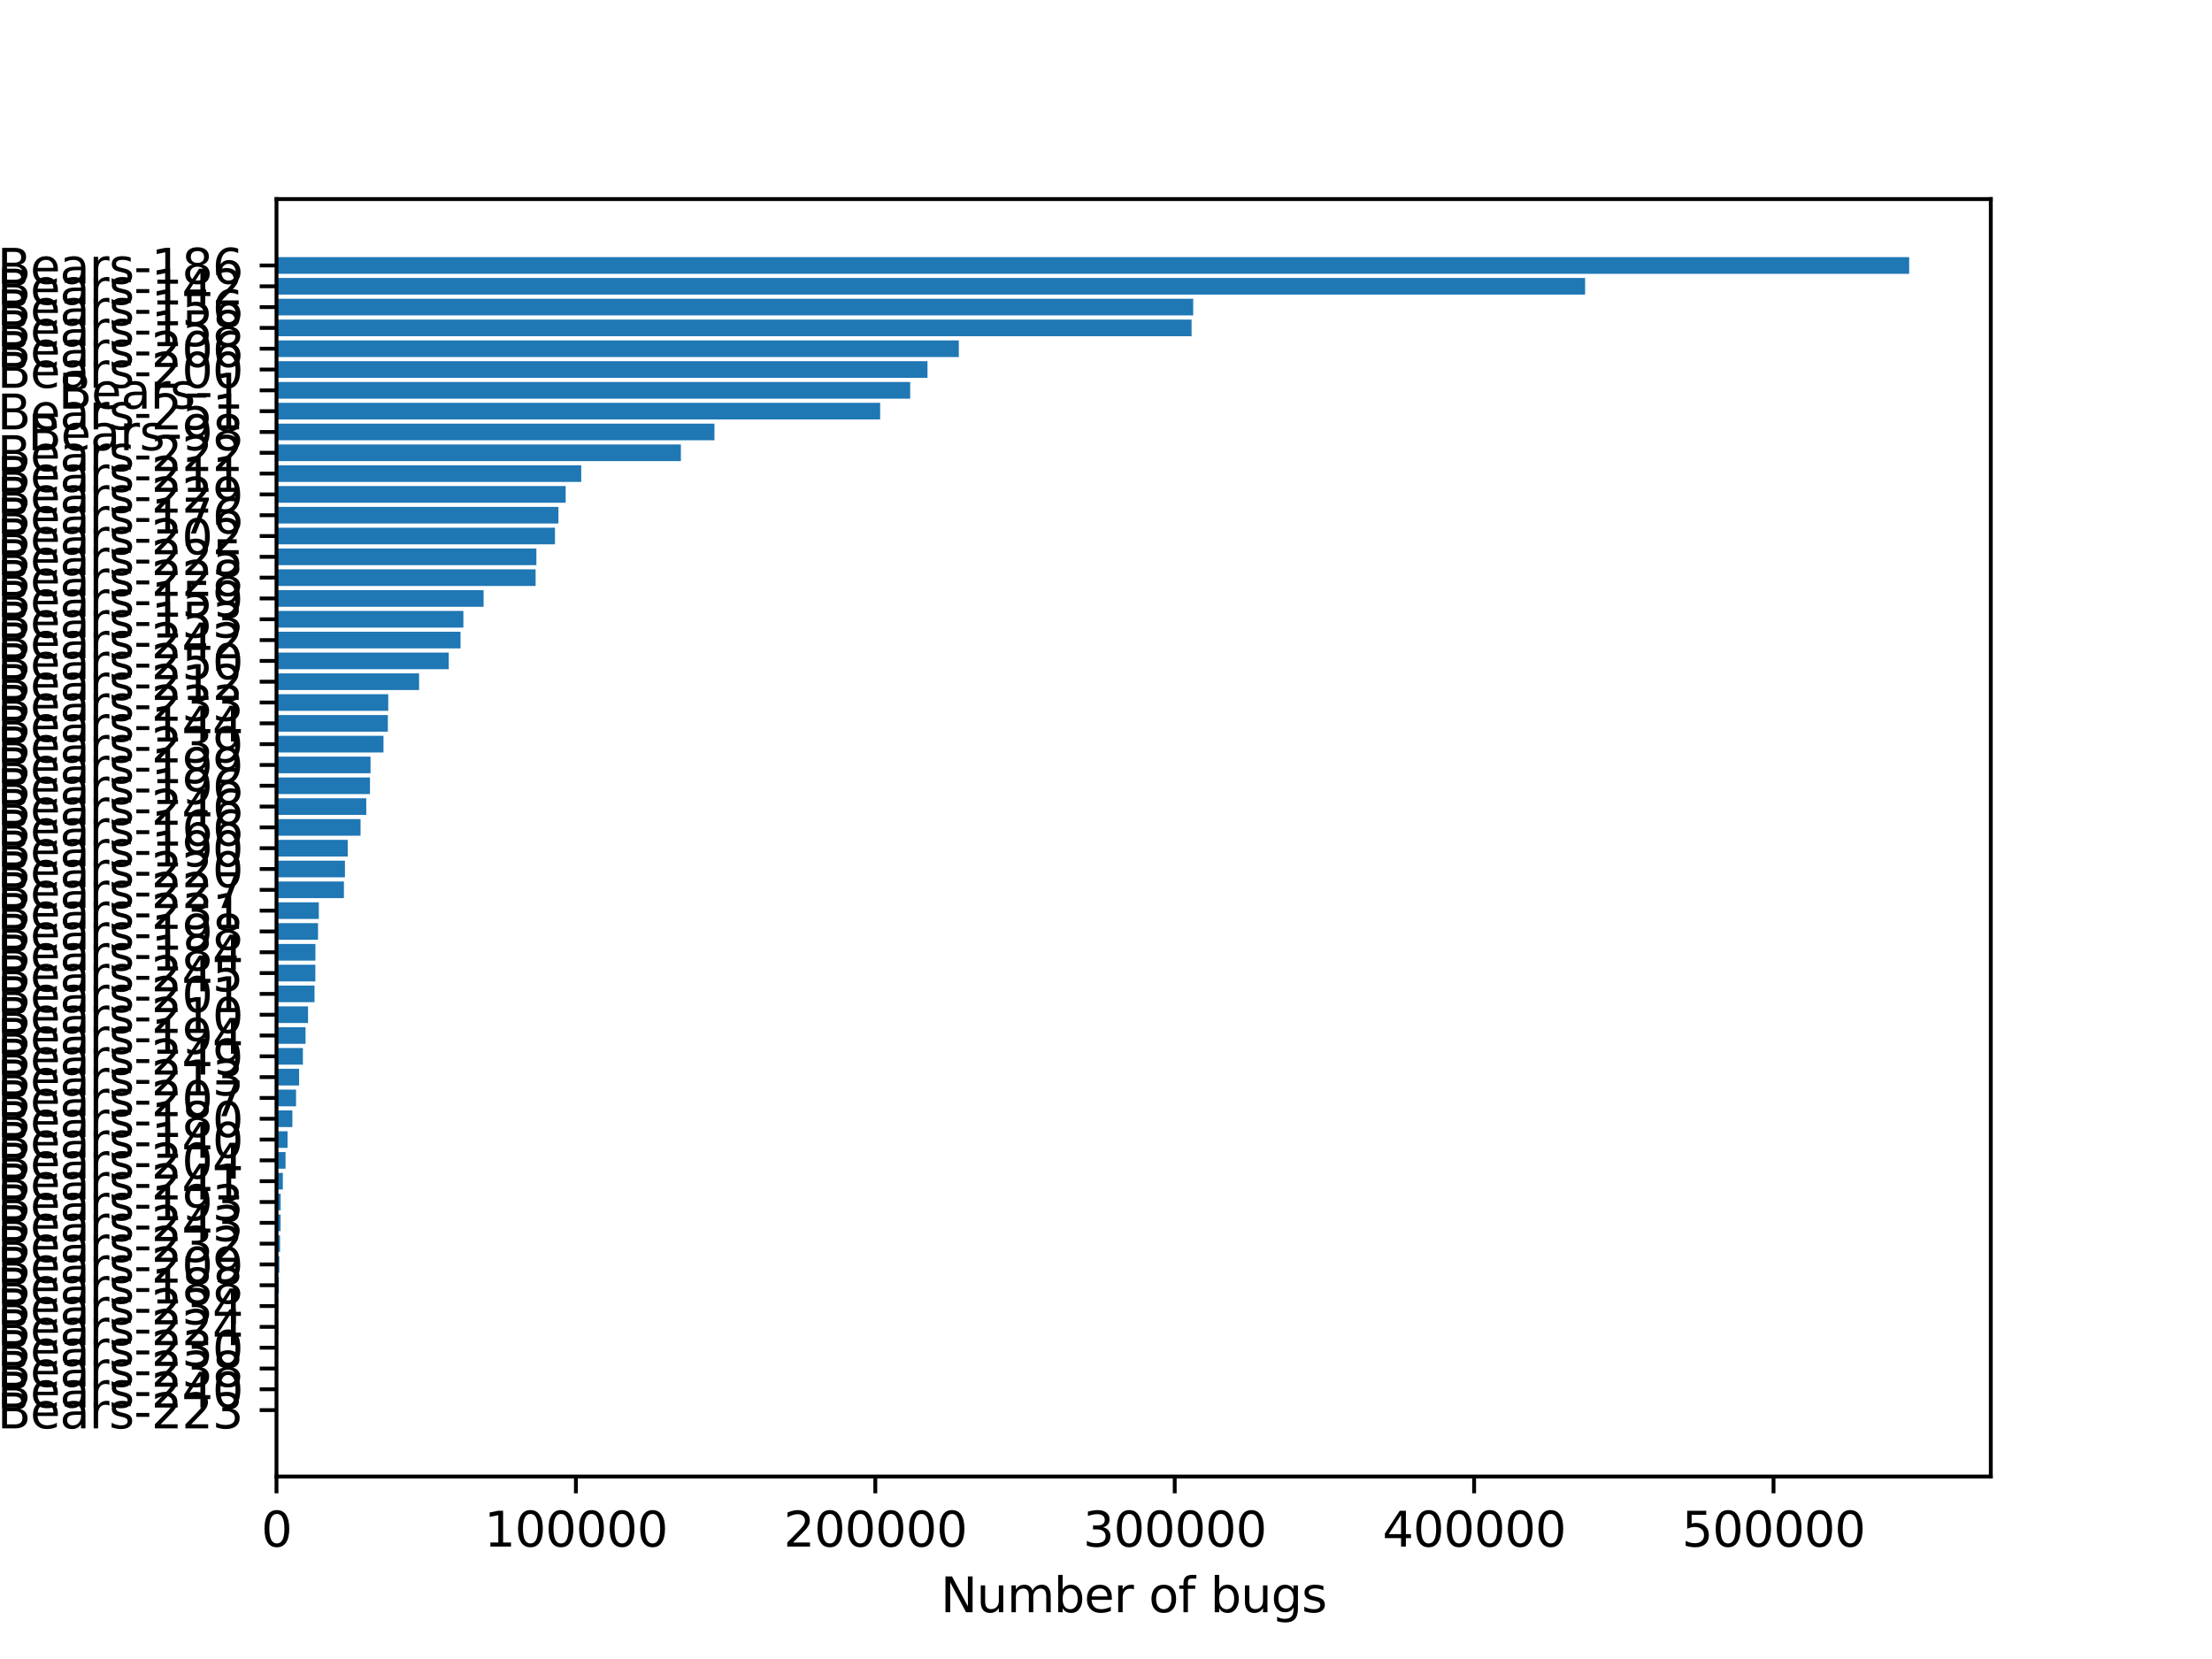 <?xml version="1.0" encoding="utf-8" standalone="no"?>
<!DOCTYPE svg PUBLIC "-//W3C//DTD SVG 1.1//EN"
  "http://www.w3.org/Graphics/SVG/1.1/DTD/svg11.dtd">
<svg xmlns:xlink="http://www.w3.org/1999/xlink" width="460.8pt" height="345.6pt" viewBox="0 0 460.8 345.6" xmlns="http://www.w3.org/2000/svg" version="1.1">
 <defs>
  <style type="text/css">*{stroke-linejoin: round; stroke-linecap: butt}</style>
 </defs>
 <g id="figure_1">
  <g id="patch_1">
   <path d="M 0 345.6 
L 460.8 345.6 
L 460.8 0 
L 0 0 
z
" style="fill: #ffffff"/>
  </g>
  <g id="axes_1">
   <g id="patch_2">
    <path d="M 57.6 307.584 
L 414.72 307.584 
L 414.72 41.472 
L 57.6 41.472 
z
" style="fill: #ffffff"/>
   </g>
   <g id="patch_3">
    <path d="M 57.6 295.488 
L 57.612 295.488 
L 57.612 292.02 
L 57.6 292.02 
z
" clip-path="url(#p47ccc84c32)" style="fill: #1f77b4"/>
   </g>
   <g id="patch_4">
    <path d="M 57.6 291.153 
L 57.805 291.153 
L 57.805 287.684 
L 57.6 287.684 
z
" clip-path="url(#p47ccc84c32)" style="fill: #1f77b4"/>
   </g>
   <g id="patch_5">
    <path d="M 57.6 286.817 
L 57.882 286.817 
L 57.882 283.349 
L 57.6 283.349 
z
" clip-path="url(#p47ccc84c32)" style="fill: #1f77b4"/>
   </g>
   <g id="patch_6">
    <path d="M 57.6 282.482 
L 57.921 282.482 
L 57.921 279.013 
L 57.6 279.013 
z
" clip-path="url(#p47ccc84c32)" style="fill: #1f77b4"/>
   </g>
   <g id="patch_7">
    <path d="M 57.6 278.146 
L 57.973 278.146 
L 57.973 274.678 
L 57.6 274.678 
z
" clip-path="url(#p47ccc84c32)" style="fill: #1f77b4"/>
   </g>
   <g id="patch_8">
    <path d="M 57.6 273.811 
L 57.978 273.811 
L 57.978 270.342 
L 57.6 270.342 
z
" clip-path="url(#p47ccc84c32)" style="fill: #1f77b4"/>
   </g>
   <g id="patch_9">
    <path d="M 57.6 269.475 
L 58.097 269.475 
L 58.097 266.007 
L 57.6 266.007 
z
" clip-path="url(#p47ccc84c32)" style="fill: #1f77b4"/>
   </g>
   <g id="patch_10">
    <path d="M 57.6 265.14 
L 58.195 265.14 
L 58.195 261.671 
L 57.6 261.671 
z
" clip-path="url(#p47ccc84c32)" style="fill: #1f77b4"/>
   </g>
   <g id="patch_11">
    <path d="M 57.6 260.804 
L 58.335 260.804 
L 58.335 257.336 
L 57.6 257.336 
z
" clip-path="url(#p47ccc84c32)" style="fill: #1f77b4"/>
   </g>
   <g id="patch_12">
    <path d="M 57.6 256.469 
L 58.452 256.469 
L 58.452 253 
L 57.6 253 
z
" clip-path="url(#p47ccc84c32)" style="fill: #1f77b4"/>
   </g>
   <g id="patch_13">
    <path d="M 57.6 252.133 
L 58.464 252.133 
L 58.464 248.665 
L 57.6 248.665 
z
" clip-path="url(#p47ccc84c32)" style="fill: #1f77b4"/>
   </g>
   <g id="patch_14">
    <path d="M 57.6 247.798 
L 58.921 247.798 
L 58.921 244.329 
L 57.6 244.329 
z
" clip-path="url(#p47ccc84c32)" style="fill: #1f77b4"/>
   </g>
   <g id="patch_15">
    <path d="M 57.6 243.462 
L 59.482 243.462 
L 59.482 239.994 
L 57.6 239.994 
z
" clip-path="url(#p47ccc84c32)" style="fill: #1f77b4"/>
   </g>
   <g id="patch_16">
    <path d="M 57.6 239.127 
L 59.9 239.127 
L 59.9 235.658 
L 57.6 235.658 
z
" clip-path="url(#p47ccc84c32)" style="fill: #1f77b4"/>
   </g>
   <g id="patch_17">
    <path d="M 57.6 234.791 
L 60.908 234.791 
L 60.908 231.323 
L 57.6 231.323 
z
" clip-path="url(#p47ccc84c32)" style="fill: #1f77b4"/>
   </g>
   <g id="patch_18">
    <path d="M 57.6 230.456 
L 61.672 230.456 
L 61.672 226.987 
L 57.6 226.987 
z
" clip-path="url(#p47ccc84c32)" style="fill: #1f77b4"/>
   </g>
   <g id="patch_19">
    <path d="M 57.6 226.12 
L 62.307 226.12 
L 62.307 222.652 
L 57.6 222.652 
z
" clip-path="url(#p47ccc84c32)" style="fill: #1f77b4"/>
   </g>
   <g id="patch_20">
    <path d="M 57.6 221.785 
L 63.099 221.785 
L 63.099 218.316 
L 57.6 218.316 
z
" clip-path="url(#p47ccc84c32)" style="fill: #1f77b4"/>
   </g>
   <g id="patch_21">
    <path d="M 57.6 217.449 
L 63.651 217.449 
L 63.651 213.981 
L 57.6 213.981 
z
" clip-path="url(#p47ccc84c32)" style="fill: #1f77b4"/>
   </g>
   <g id="patch_22">
    <path d="M 57.6 213.114 
L 64.171 213.114 
L 64.171 209.645 
L 57.6 209.645 
z
" clip-path="url(#p47ccc84c32)" style="fill: #1f77b4"/>
   </g>
   <g id="patch_23">
    <path d="M 57.6 208.778 
L 65.519 208.778 
L 65.519 205.31 
L 57.6 205.31 
z
" clip-path="url(#p47ccc84c32)" style="fill: #1f77b4"/>
   </g>
   <g id="patch_24">
    <path d="M 57.6 204.443 
L 65.693 204.443 
L 65.693 200.974 
L 57.6 200.974 
z
" clip-path="url(#p47ccc84c32)" style="fill: #1f77b4"/>
   </g>
   <g id="patch_25">
    <path d="M 57.6 200.107 
L 65.703 200.107 
L 65.703 196.639 
L 57.6 196.639 
z
" clip-path="url(#p47ccc84c32)" style="fill: #1f77b4"/>
   </g>
   <g id="patch_26">
    <path d="M 57.6 195.772 
L 66.25 195.772 
L 66.25 192.303 
L 57.6 192.303 
z
" clip-path="url(#p47ccc84c32)" style="fill: #1f77b4"/>
   </g>
   <g id="patch_27">
    <path d="M 57.6 191.436 
L 66.415 191.436 
L 66.415 187.968 
L 57.6 187.968 
z
" clip-path="url(#p47ccc84c32)" style="fill: #1f77b4"/>
   </g>
   <g id="patch_28">
    <path d="M 57.6 187.101 
L 71.645 187.101 
L 71.645 183.633 
L 57.6 183.633 
z
" clip-path="url(#p47ccc84c32)" style="fill: #1f77b4"/>
   </g>
   <g id="patch_29">
    <path d="M 57.6 182.765 
L 71.857 182.765 
L 71.857 179.297 
L 57.6 179.297 
z
" clip-path="url(#p47ccc84c32)" style="fill: #1f77b4"/>
   </g>
   <g id="patch_30">
    <path d="M 57.6 178.43 
L 72.438 178.43 
L 72.438 174.962 
L 57.6 174.962 
z
" clip-path="url(#p47ccc84c32)" style="fill: #1f77b4"/>
   </g>
   <g id="patch_31">
    <path d="M 57.6 174.094 
L 75.108 174.094 
L 75.108 170.626 
L 57.6 170.626 
z
" clip-path="url(#p47ccc84c32)" style="fill: #1f77b4"/>
   </g>
   <g id="patch_32">
    <path d="M 57.6 169.759 
L 76.297 169.759 
L 76.297 166.291 
L 57.6 166.291 
z
" clip-path="url(#p47ccc84c32)" style="fill: #1f77b4"/>
   </g>
   <g id="patch_33">
    <path d="M 57.6 165.423 
L 77.073 165.423 
L 77.073 161.955 
L 57.6 161.955 
z
" clip-path="url(#p47ccc84c32)" style="fill: #1f77b4"/>
   </g>
   <g id="patch_34">
    <path d="M 57.6 161.088 
L 77.19 161.088 
L 77.19 157.62 
L 57.6 157.62 
z
" clip-path="url(#p47ccc84c32)" style="fill: #1f77b4"/>
   </g>
   <g id="patch_35">
    <path d="M 57.6 156.753 
L 79.887 156.753 
L 79.887 153.284 
L 57.6 153.284 
z
" clip-path="url(#p47ccc84c32)" style="fill: #1f77b4"/>
   </g>
   <g id="patch_36">
    <path d="M 57.6 152.417 
L 80.797 152.417 
L 80.797 148.949 
L 57.6 148.949 
z
" clip-path="url(#p47ccc84c32)" style="fill: #1f77b4"/>
   </g>
   <g id="patch_37">
    <path d="M 57.6 148.082 
L 80.875 148.082 
L 80.875 144.613 
L 57.6 144.613 
z
" clip-path="url(#p47ccc84c32)" style="fill: #1f77b4"/>
   </g>
   <g id="patch_38">
    <path d="M 57.6 143.746 
L 87.303 143.746 
L 87.303 140.278 
L 57.6 140.278 
z
" clip-path="url(#p47ccc84c32)" style="fill: #1f77b4"/>
   </g>
   <g id="patch_39">
    <path d="M 57.6 139.411 
L 93.484 139.411 
L 93.484 135.942 
L 57.6 135.942 
z
" clip-path="url(#p47ccc84c32)" style="fill: #1f77b4"/>
   </g>
   <g id="patch_40">
    <path d="M 57.6 135.075 
L 95.937 135.075 
L 95.937 131.607 
L 57.6 131.607 
z
" clip-path="url(#p47ccc84c32)" style="fill: #1f77b4"/>
   </g>
   <g id="patch_41">
    <path d="M 57.6 130.74 
L 96.53 130.74 
L 96.53 127.271 
L 57.6 127.271 
z
" clip-path="url(#p47ccc84c32)" style="fill: #1f77b4"/>
   </g>
   <g id="patch_42">
    <path d="M 57.6 126.404 
L 100.742 126.404 
L 100.742 122.936 
L 57.6 122.936 
z
" clip-path="url(#p47ccc84c32)" style="fill: #1f77b4"/>
   </g>
   <g id="patch_43">
    <path d="M 57.6 122.069 
L 111.578 122.069 
L 111.578 118.6 
L 57.6 118.6 
z
" clip-path="url(#p47ccc84c32)" style="fill: #1f77b4"/>
   </g>
   <g id="patch_44">
    <path d="M 57.6 117.733 
L 111.739 117.733 
L 111.739 114.265 
L 57.6 114.265 
z
" clip-path="url(#p47ccc84c32)" style="fill: #1f77b4"/>
   </g>
   <g id="patch_45">
    <path d="M 57.6 113.398 
L 115.612 113.398 
L 115.612 109.929 
L 57.6 109.929 
z
" clip-path="url(#p47ccc84c32)" style="fill: #1f77b4"/>
   </g>
   <g id="patch_46">
    <path d="M 57.6 109.062 
L 116.333 109.062 
L 116.333 105.594 
L 57.6 105.594 
z
" clip-path="url(#p47ccc84c32)" style="fill: #1f77b4"/>
   </g>
   <g id="patch_47">
    <path d="M 57.6 104.727 
L 117.838 104.727 
L 117.838 101.258 
L 57.6 101.258 
z
" clip-path="url(#p47ccc84c32)" style="fill: #1f77b4"/>
   </g>
   <g id="patch_48">
    <path d="M 57.6 100.391 
L 121.081 100.391 
L 121.081 96.923 
L 57.6 96.923 
z
" clip-path="url(#p47ccc84c32)" style="fill: #1f77b4"/>
   </g>
   <g id="patch_49">
    <path d="M 57.6 96.056 
L 141.841 96.056 
L 141.841 92.587 
L 57.6 92.587 
z
" clip-path="url(#p47ccc84c32)" style="fill: #1f77b4"/>
   </g>
   <g id="patch_50">
    <path d="M 57.6 91.72 
L 148.832 91.72 
L 148.832 88.252 
L 57.6 88.252 
z
" clip-path="url(#p47ccc84c32)" style="fill: #1f77b4"/>
   </g>
   <g id="patch_51">
    <path d="M 57.6 87.385 
L 183.353 87.385 
L 183.353 83.916 
L 57.6 83.916 
z
" clip-path="url(#p47ccc84c32)" style="fill: #1f77b4"/>
   </g>
   <g id="patch_52">
    <path d="M 57.6 83.049 
L 189.608 83.049 
L 189.608 79.581 
L 57.6 79.581 
z
" clip-path="url(#p47ccc84c32)" style="fill: #1f77b4"/>
   </g>
   <g id="patch_53">
    <path d="M 57.6 78.714 
L 193.215 78.714 
L 193.215 75.245 
L 57.6 75.245 
z
" clip-path="url(#p47ccc84c32)" style="fill: #1f77b4"/>
   </g>
   <g id="patch_54">
    <path d="M 57.6 74.378 
L 199.739 74.378 
L 199.739 70.91 
L 57.6 70.91 
z
" clip-path="url(#p47ccc84c32)" style="fill: #1f77b4"/>
   </g>
   <g id="patch_55">
    <path d="M 57.6 70.043 
L 248.226 70.043 
L 248.226 66.574 
L 57.6 66.574 
z
" clip-path="url(#p47ccc84c32)" style="fill: #1f77b4"/>
   </g>
   <g id="patch_56">
    <path d="M 57.6 65.707 
L 248.567 65.707 
L 248.567 62.239 
L 57.6 62.239 
z
" clip-path="url(#p47ccc84c32)" style="fill: #1f77b4"/>
   </g>
   <g id="patch_57">
    <path d="M 57.6 61.372 
L 330.206 61.372 
L 330.206 57.903 
L 57.6 57.903 
z
" clip-path="url(#p47ccc84c32)" style="fill: #1f77b4"/>
   </g>
   <g id="patch_58">
    <path d="M 57.6 57.036 
L 397.714 57.036 
L 397.714 53.568 
L 57.6 53.568 
z
" clip-path="url(#p47ccc84c32)" style="fill: #1f77b4"/>
   </g>
   <g id="matplotlib.axis_1">
    <g id="xtick_1">
     <g id="line2d_1">
      <defs>
       <path id="m5dea28b931" d="M 0 0 
L 0 3.5 
" style="stroke: #000000; stroke-width: 0.8"/>
      </defs>
      <g>
       <use xlink:href="#m5dea28b931" x="57.6" y="307.584" style="stroke: #000000; stroke-width: 0.8"/>
      </g>
     </g>
     <g id="text_1">
      <!-- 0 -->
      <g transform="translate(54.419 322.182)scale(0.1 -0.1)">
       <defs>
        <path id="DejaVuSans-30" d="M 2034 4250 
Q 1547 4250 1301 3770 
Q 1056 3291 1056 2328 
Q 1056 1369 1301 889 
Q 1547 409 2034 409 
Q 2525 409 2770 889 
Q 3016 1369 3016 2328 
Q 3016 3291 2770 3770 
Q 2525 4250 2034 4250 
z
M 2034 4750 
Q 2819 4750 3233 4129 
Q 3647 3509 3647 2328 
Q 3647 1150 3233 529 
Q 2819 -91 2034 -91 
Q 1250 -91 836 529 
Q 422 1150 422 2328 
Q 422 3509 836 4129 
Q 1250 4750 2034 4750 
z
" transform="scale(0.016)"/>
       </defs>
       <use xlink:href="#DejaVuSans-30"/>
      </g>
     </g>
    </g>
    <g id="xtick_2">
     <g id="line2d_2">
      <g>
       <use xlink:href="#m5dea28b931" x="119.971" y="307.584" style="stroke: #000000; stroke-width: 0.8"/>
      </g>
     </g>
     <g id="text_2">
      <!-- 100000 -->
      <g transform="translate(100.884 322.182)scale(0.1 -0.1)">
       <defs>
        <path id="DejaVuSans-31" d="M 794 531 
L 1825 531 
L 1825 4091 
L 703 3866 
L 703 4441 
L 1819 4666 
L 2450 4666 
L 2450 531 
L 3481 531 
L 3481 0 
L 794 0 
L 794 531 
z
" transform="scale(0.016)"/>
       </defs>
       <use xlink:href="#DejaVuSans-31"/>
       <use xlink:href="#DejaVuSans-30" x="63.623"/>
       <use xlink:href="#DejaVuSans-30" x="127.246"/>
       <use xlink:href="#DejaVuSans-30" x="190.869"/>
       <use xlink:href="#DejaVuSans-30" x="254.492"/>
       <use xlink:href="#DejaVuSans-30" x="318.115"/>
      </g>
     </g>
    </g>
    <g id="xtick_3">
     <g id="line2d_3">
      <g>
       <use xlink:href="#m5dea28b931" x="182.343" y="307.584" style="stroke: #000000; stroke-width: 0.8"/>
      </g>
     </g>
     <g id="text_3">
      <!-- 200000 -->
      <g transform="translate(163.255 322.182)scale(0.1 -0.1)">
       <defs>
        <path id="DejaVuSans-32" d="M 1228 531 
L 3431 531 
L 3431 0 
L 469 0 
L 469 531 
Q 828 903 1448 1529 
Q 2069 2156 2228 2338 
Q 2531 2678 2651 2914 
Q 2772 3150 2772 3378 
Q 2772 3750 2511 3984 
Q 2250 4219 1831 4219 
Q 1534 4219 1204 4116 
Q 875 4013 500 3803 
L 500 4441 
Q 881 4594 1212 4672 
Q 1544 4750 1819 4750 
Q 2544 4750 2975 4387 
Q 3406 4025 3406 3419 
Q 3406 3131 3298 2873 
Q 3191 2616 2906 2266 
Q 2828 2175 2409 1742 
Q 1991 1309 1228 531 
z
" transform="scale(0.016)"/>
       </defs>
       <use xlink:href="#DejaVuSans-32"/>
       <use xlink:href="#DejaVuSans-30" x="63.623"/>
       <use xlink:href="#DejaVuSans-30" x="127.246"/>
       <use xlink:href="#DejaVuSans-30" x="190.869"/>
       <use xlink:href="#DejaVuSans-30" x="254.492"/>
       <use xlink:href="#DejaVuSans-30" x="318.115"/>
      </g>
     </g>
    </g>
    <g id="xtick_4">
     <g id="line2d_4">
      <g>
       <use xlink:href="#m5dea28b931" x="244.714" y="307.584" style="stroke: #000000; stroke-width: 0.8"/>
      </g>
     </g>
     <g id="text_4">
      <!-- 300000 -->
      <g transform="translate(225.627 322.182)scale(0.1 -0.1)">
       <defs>
        <path id="DejaVuSans-33" d="M 2597 2516 
Q 3050 2419 3304 2112 
Q 3559 1806 3559 1356 
Q 3559 666 3084 287 
Q 2609 -91 1734 -91 
Q 1441 -91 1130 -33 
Q 819 25 488 141 
L 488 750 
Q 750 597 1062 519 
Q 1375 441 1716 441 
Q 2309 441 2620 675 
Q 2931 909 2931 1356 
Q 2931 1769 2642 2001 
Q 2353 2234 1838 2234 
L 1294 2234 
L 1294 2753 
L 1863 2753 
Q 2328 2753 2575 2939 
Q 2822 3125 2822 3475 
Q 2822 3834 2567 4026 
Q 2313 4219 1838 4219 
Q 1578 4219 1281 4162 
Q 984 4106 628 3988 
L 628 4550 
Q 988 4650 1302 4700 
Q 1616 4750 1894 4750 
Q 2613 4750 3031 4423 
Q 3450 4097 3450 3541 
Q 3450 3153 3228 2886 
Q 3006 2619 2597 2516 
z
" transform="scale(0.016)"/>
       </defs>
       <use xlink:href="#DejaVuSans-33"/>
       <use xlink:href="#DejaVuSans-30" x="63.623"/>
       <use xlink:href="#DejaVuSans-30" x="127.246"/>
       <use xlink:href="#DejaVuSans-30" x="190.869"/>
       <use xlink:href="#DejaVuSans-30" x="254.492"/>
       <use xlink:href="#DejaVuSans-30" x="318.115"/>
      </g>
     </g>
    </g>
    <g id="xtick_5">
     <g id="line2d_5">
      <g>
       <use xlink:href="#m5dea28b931" x="307.086" y="307.584" style="stroke: #000000; stroke-width: 0.8"/>
      </g>
     </g>
     <g id="text_5">
      <!-- 400000 -->
      <g transform="translate(287.998 322.182)scale(0.1 -0.1)">
       <defs>
        <path id="DejaVuSans-34" d="M 2419 4116 
L 825 1625 
L 2419 1625 
L 2419 4116 
z
M 2253 4666 
L 3047 4666 
L 3047 1625 
L 3713 1625 
L 3713 1100 
L 3047 1100 
L 3047 0 
L 2419 0 
L 2419 1100 
L 313 1100 
L 313 1709 
L 2253 4666 
z
" transform="scale(0.016)"/>
       </defs>
       <use xlink:href="#DejaVuSans-34"/>
       <use xlink:href="#DejaVuSans-30" x="63.623"/>
       <use xlink:href="#DejaVuSans-30" x="127.246"/>
       <use xlink:href="#DejaVuSans-30" x="190.869"/>
       <use xlink:href="#DejaVuSans-30" x="254.492"/>
       <use xlink:href="#DejaVuSans-30" x="318.115"/>
      </g>
     </g>
    </g>
    <g id="xtick_6">
     <g id="line2d_6">
      <g>
       <use xlink:href="#m5dea28b931" x="369.457" y="307.584" style="stroke: #000000; stroke-width: 0.8"/>
      </g>
     </g>
     <g id="text_6">
      <!-- 500000 -->
      <g transform="translate(350.369 322.182)scale(0.1 -0.1)">
       <defs>
        <path id="DejaVuSans-35" d="M 691 4666 
L 3169 4666 
L 3169 4134 
L 1269 4134 
L 1269 2991 
Q 1406 3038 1543 3061 
Q 1681 3084 1819 3084 
Q 2600 3084 3056 2656 
Q 3513 2228 3513 1497 
Q 3513 744 3044 326 
Q 2575 -91 1722 -91 
Q 1428 -91 1123 -41 
Q 819 9 494 109 
L 494 744 
Q 775 591 1075 516 
Q 1375 441 1709 441 
Q 2250 441 2565 725 
Q 2881 1009 2881 1497 
Q 2881 1984 2565 2268 
Q 2250 2553 1709 2553 
Q 1456 2553 1204 2497 
Q 953 2441 691 2322 
L 691 4666 
z
" transform="scale(0.016)"/>
       </defs>
       <use xlink:href="#DejaVuSans-35"/>
       <use xlink:href="#DejaVuSans-30" x="63.623"/>
       <use xlink:href="#DejaVuSans-30" x="127.246"/>
       <use xlink:href="#DejaVuSans-30" x="190.869"/>
       <use xlink:href="#DejaVuSans-30" x="254.492"/>
       <use xlink:href="#DejaVuSans-30" x="318.115"/>
      </g>
     </g>
    </g>
    <g id="text_7">
     <!-- Number of bugs -->
     <g transform="translate(195.955 335.861)scale(0.1 -0.1)">
      <defs>
       <path id="DejaVuSans-4e" d="M 628 4666 
L 1478 4666 
L 3547 763 
L 3547 4666 
L 4159 4666 
L 4159 0 
L 3309 0 
L 1241 3903 
L 1241 0 
L 628 0 
L 628 4666 
z
" transform="scale(0.016)"/>
       <path id="DejaVuSans-75" d="M 544 1381 
L 544 3500 
L 1119 3500 
L 1119 1403 
Q 1119 906 1312 657 
Q 1506 409 1894 409 
Q 2359 409 2629 706 
Q 2900 1003 2900 1516 
L 2900 3500 
L 3475 3500 
L 3475 0 
L 2900 0 
L 2900 538 
Q 2691 219 2414 64 
Q 2138 -91 1772 -91 
Q 1169 -91 856 284 
Q 544 659 544 1381 
z
M 1991 3584 
L 1991 3584 
z
" transform="scale(0.016)"/>
       <path id="DejaVuSans-6d" d="M 3328 2828 
Q 3544 3216 3844 3400 
Q 4144 3584 4550 3584 
Q 5097 3584 5394 3201 
Q 5691 2819 5691 2113 
L 5691 0 
L 5113 0 
L 5113 2094 
Q 5113 2597 4934 2840 
Q 4756 3084 4391 3084 
Q 3944 3084 3684 2787 
Q 3425 2491 3425 1978 
L 3425 0 
L 2847 0 
L 2847 2094 
Q 2847 2600 2669 2842 
Q 2491 3084 2119 3084 
Q 1678 3084 1418 2786 
Q 1159 2488 1159 1978 
L 1159 0 
L 581 0 
L 581 3500 
L 1159 3500 
L 1159 2956 
Q 1356 3278 1631 3431 
Q 1906 3584 2284 3584 
Q 2666 3584 2933 3390 
Q 3200 3197 3328 2828 
z
" transform="scale(0.016)"/>
       <path id="DejaVuSans-62" d="M 3116 1747 
Q 3116 2381 2855 2742 
Q 2594 3103 2138 3103 
Q 1681 3103 1420 2742 
Q 1159 2381 1159 1747 
Q 1159 1113 1420 752 
Q 1681 391 2138 391 
Q 2594 391 2855 752 
Q 3116 1113 3116 1747 
z
M 1159 2969 
Q 1341 3281 1617 3432 
Q 1894 3584 2278 3584 
Q 2916 3584 3314 3078 
Q 3713 2572 3713 1747 
Q 3713 922 3314 415 
Q 2916 -91 2278 -91 
Q 1894 -91 1617 61 
Q 1341 213 1159 525 
L 1159 0 
L 581 0 
L 581 4863 
L 1159 4863 
L 1159 2969 
z
" transform="scale(0.016)"/>
       <path id="DejaVuSans-65" d="M 3597 1894 
L 3597 1613 
L 953 1613 
Q 991 1019 1311 708 
Q 1631 397 2203 397 
Q 2534 397 2845 478 
Q 3156 559 3463 722 
L 3463 178 
Q 3153 47 2828 -22 
Q 2503 -91 2169 -91 
Q 1331 -91 842 396 
Q 353 884 353 1716 
Q 353 2575 817 3079 
Q 1281 3584 2069 3584 
Q 2775 3584 3186 3129 
Q 3597 2675 3597 1894 
z
M 3022 2063 
Q 3016 2534 2758 2815 
Q 2500 3097 2075 3097 
Q 1594 3097 1305 2825 
Q 1016 2553 972 2059 
L 3022 2063 
z
" transform="scale(0.016)"/>
       <path id="DejaVuSans-72" d="M 2631 2963 
Q 2534 3019 2420 3045 
Q 2306 3072 2169 3072 
Q 1681 3072 1420 2755 
Q 1159 2438 1159 1844 
L 1159 0 
L 581 0 
L 581 3500 
L 1159 3500 
L 1159 2956 
Q 1341 3275 1631 3429 
Q 1922 3584 2338 3584 
Q 2397 3584 2469 3576 
Q 2541 3569 2628 3553 
L 2631 2963 
z
" transform="scale(0.016)"/>
       <path id="DejaVuSans-20" transform="scale(0.016)"/>
       <path id="DejaVuSans-6f" d="M 1959 3097 
Q 1497 3097 1228 2736 
Q 959 2375 959 1747 
Q 959 1119 1226 758 
Q 1494 397 1959 397 
Q 2419 397 2687 759 
Q 2956 1122 2956 1747 
Q 2956 2369 2687 2733 
Q 2419 3097 1959 3097 
z
M 1959 3584 
Q 2709 3584 3137 3096 
Q 3566 2609 3566 1747 
Q 3566 888 3137 398 
Q 2709 -91 1959 -91 
Q 1206 -91 779 398 
Q 353 888 353 1747 
Q 353 2609 779 3096 
Q 1206 3584 1959 3584 
z
" transform="scale(0.016)"/>
       <path id="DejaVuSans-66" d="M 2375 4863 
L 2375 4384 
L 1825 4384 
Q 1516 4384 1395 4259 
Q 1275 4134 1275 3809 
L 1275 3500 
L 2222 3500 
L 2222 3053 
L 1275 3053 
L 1275 0 
L 697 0 
L 697 3053 
L 147 3053 
L 147 3500 
L 697 3500 
L 697 3744 
Q 697 4328 969 4595 
Q 1241 4863 1831 4863 
L 2375 4863 
z
" transform="scale(0.016)"/>
       <path id="DejaVuSans-67" d="M 2906 1791 
Q 2906 2416 2648 2759 
Q 2391 3103 1925 3103 
Q 1463 3103 1205 2759 
Q 947 2416 947 1791 
Q 947 1169 1205 825 
Q 1463 481 1925 481 
Q 2391 481 2648 825 
Q 2906 1169 2906 1791 
z
M 3481 434 
Q 3481 -459 3084 -895 
Q 2688 -1331 1869 -1331 
Q 1566 -1331 1297 -1286 
Q 1028 -1241 775 -1147 
L 775 -588 
Q 1028 -725 1275 -790 
Q 1522 -856 1778 -856 
Q 2344 -856 2625 -561 
Q 2906 -266 2906 331 
L 2906 616 
Q 2728 306 2450 153 
Q 2172 0 1784 0 
Q 1141 0 747 490 
Q 353 981 353 1791 
Q 353 2603 747 3093 
Q 1141 3584 1784 3584 
Q 2172 3584 2450 3431 
Q 2728 3278 2906 2969 
L 2906 3500 
L 3481 3500 
L 3481 434 
z
" transform="scale(0.016)"/>
       <path id="DejaVuSans-73" d="M 2834 3397 
L 2834 2853 
Q 2591 2978 2328 3040 
Q 2066 3103 1784 3103 
Q 1356 3103 1142 2972 
Q 928 2841 928 2578 
Q 928 2378 1081 2264 
Q 1234 2150 1697 2047 
L 1894 2003 
Q 2506 1872 2764 1633 
Q 3022 1394 3022 966 
Q 3022 478 2636 193 
Q 2250 -91 1575 -91 
Q 1294 -91 989 -36 
Q 684 19 347 128 
L 347 722 
Q 666 556 975 473 
Q 1284 391 1588 391 
Q 1994 391 2212 530 
Q 2431 669 2431 922 
Q 2431 1156 2273 1281 
Q 2116 1406 1581 1522 
L 1381 1569 
Q 847 1681 609 1914 
Q 372 2147 372 2553 
Q 372 3047 722 3315 
Q 1072 3584 1716 3584 
Q 2034 3584 2315 3537 
Q 2597 3491 2834 3397 
z
" transform="scale(0.016)"/>
      </defs>
      <use xlink:href="#DejaVuSans-4e"/>
      <use xlink:href="#DejaVuSans-75" x="74.805"/>
      <use xlink:href="#DejaVuSans-6d" x="138.184"/>
      <use xlink:href="#DejaVuSans-62" x="235.596"/>
      <use xlink:href="#DejaVuSans-65" x="299.072"/>
      <use xlink:href="#DejaVuSans-72" x="360.596"/>
      <use xlink:href="#DejaVuSans-20" x="401.709"/>
      <use xlink:href="#DejaVuSans-6f" x="433.496"/>
      <use xlink:href="#DejaVuSans-66" x="494.678"/>
      <use xlink:href="#DejaVuSans-20" x="529.883"/>
      <use xlink:href="#DejaVuSans-62" x="561.67"/>
      <use xlink:href="#DejaVuSans-75" x="625.146"/>
      <use xlink:href="#DejaVuSans-67" x="688.525"/>
      <use xlink:href="#DejaVuSans-73" x="752.002"/>
     </g>
    </g>
   </g>
   <g id="matplotlib.axis_2">
    <g id="ytick_1">
     <g id="line2d_7">
      <defs>
       <path id="m06c05346c6" d="M 0 0 
L -3.5 0 
" style="stroke: #000000; stroke-width: 0.8"/>
      </defs>
      <g>
       <use xlink:href="#m06c05346c6" x="57.6" y="293.754" style="stroke: #000000; stroke-width: 0.8"/>
      </g>
     </g>
     <g id="text_8">
      <!-- Bears-223 -->
      <g transform="translate(-0.558 297.553)scale(0.1 -0.1)">
       <defs>
        <path id="DejaVuSans-42" d="M 1259 2228 
L 1259 519 
L 2272 519 
Q 2781 519 3026 730 
Q 3272 941 3272 1375 
Q 3272 1813 3026 2020 
Q 2781 2228 2272 2228 
L 1259 2228 
z
M 1259 4147 
L 1259 2741 
L 2194 2741 
Q 2656 2741 2882 2914 
Q 3109 3088 3109 3444 
Q 3109 3797 2882 3972 
Q 2656 4147 2194 4147 
L 1259 4147 
z
M 628 4666 
L 2241 4666 
Q 2963 4666 3353 4366 
Q 3744 4066 3744 3513 
Q 3744 3084 3544 2831 
Q 3344 2578 2956 2516 
Q 3422 2416 3680 2098 
Q 3938 1781 3938 1306 
Q 3938 681 3513 340 
Q 3088 0 2303 0 
L 628 0 
L 628 4666 
z
" transform="scale(0.016)"/>
        <path id="DejaVuSans-61" d="M 2194 1759 
Q 1497 1759 1228 1600 
Q 959 1441 959 1056 
Q 959 750 1161 570 
Q 1363 391 1709 391 
Q 2188 391 2477 730 
Q 2766 1069 2766 1631 
L 2766 1759 
L 2194 1759 
z
M 3341 1997 
L 3341 0 
L 2766 0 
L 2766 531 
Q 2569 213 2275 61 
Q 1981 -91 1556 -91 
Q 1019 -91 701 211 
Q 384 513 384 1019 
Q 384 1609 779 1909 
Q 1175 2209 1959 2209 
L 2766 2209 
L 2766 2266 
Q 2766 2663 2505 2880 
Q 2244 3097 1772 3097 
Q 1472 3097 1187 3025 
Q 903 2953 641 2809 
L 641 3341 
Q 956 3463 1253 3523 
Q 1550 3584 1831 3584 
Q 2591 3584 2966 3190 
Q 3341 2797 3341 1997 
z
" transform="scale(0.016)"/>
        <path id="DejaVuSans-2d" d="M 313 2009 
L 1997 2009 
L 1997 1497 
L 313 1497 
L 313 2009 
z
" transform="scale(0.016)"/>
       </defs>
       <use xlink:href="#DejaVuSans-42"/>
       <use xlink:href="#DejaVuSans-65" x="68.604"/>
       <use xlink:href="#DejaVuSans-61" x="130.127"/>
       <use xlink:href="#DejaVuSans-72" x="191.406"/>
       <use xlink:href="#DejaVuSans-73" x="232.52"/>
       <use xlink:href="#DejaVuSans-2d" x="284.619"/>
       <use xlink:href="#DejaVuSans-32" x="320.703"/>
       <use xlink:href="#DejaVuSans-32" x="384.326"/>
       <use xlink:href="#DejaVuSans-33" x="447.949"/>
      </g>
     </g>
    </g>
    <g id="ytick_2">
     <g id="line2d_8">
      <g>
       <use xlink:href="#m06c05346c6" x="57.6" y="289.418" style="stroke: #000000; stroke-width: 0.8"/>
      </g>
     </g>
     <g id="text_9">
      <!-- Bears-240 -->
      <g transform="translate(-0.558 293.218)scale(0.1 -0.1)">
       <use xlink:href="#DejaVuSans-42"/>
       <use xlink:href="#DejaVuSans-65" x="68.604"/>
       <use xlink:href="#DejaVuSans-61" x="130.127"/>
       <use xlink:href="#DejaVuSans-72" x="191.406"/>
       <use xlink:href="#DejaVuSans-73" x="232.52"/>
       <use xlink:href="#DejaVuSans-2d" x="284.619"/>
       <use xlink:href="#DejaVuSans-32" x="320.703"/>
       <use xlink:href="#DejaVuSans-34" x="384.326"/>
       <use xlink:href="#DejaVuSans-30" x="447.949"/>
      </g>
     </g>
    </g>
    <g id="ytick_3">
     <g id="line2d_9">
      <g>
       <use xlink:href="#m06c05346c6" x="57.6" y="285.083" style="stroke: #000000; stroke-width: 0.8"/>
      </g>
     </g>
     <g id="text_10">
      <!-- Bears-238 -->
      <g transform="translate(-0.558 288.882)scale(0.1 -0.1)">
       <defs>
        <path id="DejaVuSans-38" d="M 2034 2216 
Q 1584 2216 1326 1975 
Q 1069 1734 1069 1313 
Q 1069 891 1326 650 
Q 1584 409 2034 409 
Q 2484 409 2743 651 
Q 3003 894 3003 1313 
Q 3003 1734 2745 1975 
Q 2488 2216 2034 2216 
z
M 1403 2484 
Q 997 2584 770 2862 
Q 544 3141 544 3541 
Q 544 4100 942 4425 
Q 1341 4750 2034 4750 
Q 2731 4750 3128 4425 
Q 3525 4100 3525 3541 
Q 3525 3141 3298 2862 
Q 3072 2584 2669 2484 
Q 3125 2378 3379 2068 
Q 3634 1759 3634 1313 
Q 3634 634 3220 271 
Q 2806 -91 2034 -91 
Q 1263 -91 848 271 
Q 434 634 434 1313 
Q 434 1759 690 2068 
Q 947 2378 1403 2484 
z
M 1172 3481 
Q 1172 3119 1398 2916 
Q 1625 2713 2034 2713 
Q 2441 2713 2670 2916 
Q 2900 3119 2900 3481 
Q 2900 3844 2670 4047 
Q 2441 4250 2034 4250 
Q 1625 4250 1398 4047 
Q 1172 3844 1172 3481 
z
" transform="scale(0.016)"/>
       </defs>
       <use xlink:href="#DejaVuSans-42"/>
       <use xlink:href="#DejaVuSans-65" x="68.604"/>
       <use xlink:href="#DejaVuSans-61" x="130.127"/>
       <use xlink:href="#DejaVuSans-72" x="191.406"/>
       <use xlink:href="#DejaVuSans-73" x="232.52"/>
       <use xlink:href="#DejaVuSans-2d" x="284.619"/>
       <use xlink:href="#DejaVuSans-32" x="320.703"/>
       <use xlink:href="#DejaVuSans-33" x="384.326"/>
       <use xlink:href="#DejaVuSans-38" x="447.949"/>
      </g>
     </g>
    </g>
    <g id="ytick_4">
     <g id="line2d_10">
      <g>
       <use xlink:href="#m06c05346c6" x="57.6" y="280.747" style="stroke: #000000; stroke-width: 0.8"/>
      </g>
     </g>
     <g id="text_11">
      <!-- Bears-230 -->
      <g transform="translate(-0.558 284.547)scale(0.1 -0.1)">
       <use xlink:href="#DejaVuSans-42"/>
       <use xlink:href="#DejaVuSans-65" x="68.604"/>
       <use xlink:href="#DejaVuSans-61" x="130.127"/>
       <use xlink:href="#DejaVuSans-72" x="191.406"/>
       <use xlink:href="#DejaVuSans-73" x="232.52"/>
       <use xlink:href="#DejaVuSans-2d" x="284.619"/>
       <use xlink:href="#DejaVuSans-32" x="320.703"/>
       <use xlink:href="#DejaVuSans-33" x="384.326"/>
       <use xlink:href="#DejaVuSans-30" x="447.949"/>
      </g>
     </g>
    </g>
    <g id="ytick_5">
     <g id="line2d_11">
      <g>
       <use xlink:href="#m06c05346c6" x="57.6" y="276.412" style="stroke: #000000; stroke-width: 0.8"/>
      </g>
     </g>
     <g id="text_12">
      <!-- Bears-224 -->
      <g transform="translate(-0.558 280.211)scale(0.1 -0.1)">
       <use xlink:href="#DejaVuSans-42"/>
       <use xlink:href="#DejaVuSans-65" x="68.604"/>
       <use xlink:href="#DejaVuSans-61" x="130.127"/>
       <use xlink:href="#DejaVuSans-72" x="191.406"/>
       <use xlink:href="#DejaVuSans-73" x="232.52"/>
       <use xlink:href="#DejaVuSans-2d" x="284.619"/>
       <use xlink:href="#DejaVuSans-32" x="320.703"/>
       <use xlink:href="#DejaVuSans-32" x="384.326"/>
       <use xlink:href="#DejaVuSans-34" x="447.949"/>
      </g>
     </g>
    </g>
    <g id="ytick_6">
     <g id="line2d_12">
      <g>
       <use xlink:href="#m06c05346c6" x="57.6" y="272.076" style="stroke: #000000; stroke-width: 0.8"/>
      </g>
     </g>
     <g id="text_13">
      <!-- Bears-234 -->
      <g transform="translate(-0.558 275.876)scale(0.1 -0.1)">
       <use xlink:href="#DejaVuSans-42"/>
       <use xlink:href="#DejaVuSans-65" x="68.604"/>
       <use xlink:href="#DejaVuSans-61" x="130.127"/>
       <use xlink:href="#DejaVuSans-72" x="191.406"/>
       <use xlink:href="#DejaVuSans-73" x="232.52"/>
       <use xlink:href="#DejaVuSans-2d" x="284.619"/>
       <use xlink:href="#DejaVuSans-32" x="320.703"/>
       <use xlink:href="#DejaVuSans-33" x="384.326"/>
       <use xlink:href="#DejaVuSans-34" x="447.949"/>
      </g>
     </g>
    </g>
    <g id="ytick_7">
     <g id="line2d_13">
      <g>
       <use xlink:href="#m06c05346c6" x="57.6" y="267.741" style="stroke: #000000; stroke-width: 0.8"/>
      </g>
     </g>
     <g id="text_14">
      <!-- Bears-188 -->
      <g transform="translate(-0.558 271.54)scale(0.1 -0.1)">
       <use xlink:href="#DejaVuSans-42"/>
       <use xlink:href="#DejaVuSans-65" x="68.604"/>
       <use xlink:href="#DejaVuSans-61" x="130.127"/>
       <use xlink:href="#DejaVuSans-72" x="191.406"/>
       <use xlink:href="#DejaVuSans-73" x="232.52"/>
       <use xlink:href="#DejaVuSans-2d" x="284.619"/>
       <use xlink:href="#DejaVuSans-31" x="320.703"/>
       <use xlink:href="#DejaVuSans-38" x="384.326"/>
       <use xlink:href="#DejaVuSans-38" x="447.949"/>
      </g>
     </g>
    </g>
    <g id="ytick_8">
     <g id="line2d_14">
      <g>
       <use xlink:href="#m06c05346c6" x="57.6" y="263.405" style="stroke: #000000; stroke-width: 0.8"/>
      </g>
     </g>
     <g id="text_15">
      <!-- Bears-209 -->
      <g transform="translate(-0.558 267.205)scale(0.1 -0.1)">
       <defs>
        <path id="DejaVuSans-39" d="M 703 97 
L 703 672 
Q 941 559 1184 500 
Q 1428 441 1663 441 
Q 2288 441 2617 861 
Q 2947 1281 2994 2138 
Q 2813 1869 2534 1725 
Q 2256 1581 1919 1581 
Q 1219 1581 811 2004 
Q 403 2428 403 3163 
Q 403 3881 828 4315 
Q 1253 4750 1959 4750 
Q 2769 4750 3195 4129 
Q 3622 3509 3622 2328 
Q 3622 1225 3098 567 
Q 2575 -91 1691 -91 
Q 1453 -91 1209 -44 
Q 966 3 703 97 
z
M 1959 2075 
Q 2384 2075 2632 2365 
Q 2881 2656 2881 3163 
Q 2881 3666 2632 3958 
Q 2384 4250 1959 4250 
Q 1534 4250 1286 3958 
Q 1038 3666 1038 3163 
Q 1038 2656 1286 2365 
Q 1534 2075 1959 2075 
z
" transform="scale(0.016)"/>
       </defs>
       <use xlink:href="#DejaVuSans-42"/>
       <use xlink:href="#DejaVuSans-65" x="68.604"/>
       <use xlink:href="#DejaVuSans-61" x="130.127"/>
       <use xlink:href="#DejaVuSans-72" x="191.406"/>
       <use xlink:href="#DejaVuSans-73" x="232.52"/>
       <use xlink:href="#DejaVuSans-2d" x="284.619"/>
       <use xlink:href="#DejaVuSans-32" x="320.703"/>
       <use xlink:href="#DejaVuSans-30" x="384.326"/>
       <use xlink:href="#DejaVuSans-39" x="447.949"/>
      </g>
     </g>
    </g>
    <g id="ytick_9">
     <g id="line2d_15">
      <g>
       <use xlink:href="#m06c05346c6" x="57.6" y="259.07" style="stroke: #000000; stroke-width: 0.8"/>
      </g>
     </g>
     <g id="text_16">
      <!-- Bears-232 -->
      <g transform="translate(-0.558 262.869)scale(0.1 -0.1)">
       <use xlink:href="#DejaVuSans-42"/>
       <use xlink:href="#DejaVuSans-65" x="68.604"/>
       <use xlink:href="#DejaVuSans-61" x="130.127"/>
       <use xlink:href="#DejaVuSans-72" x="191.406"/>
       <use xlink:href="#DejaVuSans-73" x="232.52"/>
       <use xlink:href="#DejaVuSans-2d" x="284.619"/>
       <use xlink:href="#DejaVuSans-32" x="320.703"/>
       <use xlink:href="#DejaVuSans-33" x="384.326"/>
       <use xlink:href="#DejaVuSans-32" x="447.949"/>
      </g>
     </g>
    </g>
    <g id="ytick_10">
     <g id="line2d_16">
      <g>
       <use xlink:href="#m06c05346c6" x="57.6" y="254.734" style="stroke: #000000; stroke-width: 0.8"/>
      </g>
     </g>
     <g id="text_17">
      <!-- Bears-243 -->
      <g transform="translate(-0.558 258.534)scale(0.1 -0.1)">
       <use xlink:href="#DejaVuSans-42"/>
       <use xlink:href="#DejaVuSans-65" x="68.604"/>
       <use xlink:href="#DejaVuSans-61" x="130.127"/>
       <use xlink:href="#DejaVuSans-72" x="191.406"/>
       <use xlink:href="#DejaVuSans-73" x="232.52"/>
       <use xlink:href="#DejaVuSans-2d" x="284.619"/>
       <use xlink:href="#DejaVuSans-32" x="320.703"/>
       <use xlink:href="#DejaVuSans-34" x="384.326"/>
       <use xlink:href="#DejaVuSans-33" x="447.949"/>
      </g>
     </g>
    </g>
    <g id="ytick_11">
     <g id="line2d_17">
      <g>
       <use xlink:href="#m06c05346c6" x="57.6" y="250.399" style="stroke: #000000; stroke-width: 0.8"/>
      </g>
     </g>
     <g id="text_18">
      <!-- Bears-193 -->
      <g transform="translate(-0.558 254.198)scale(0.1 -0.1)">
       <use xlink:href="#DejaVuSans-42"/>
       <use xlink:href="#DejaVuSans-65" x="68.604"/>
       <use xlink:href="#DejaVuSans-61" x="130.127"/>
       <use xlink:href="#DejaVuSans-72" x="191.406"/>
       <use xlink:href="#DejaVuSans-73" x="232.52"/>
       <use xlink:href="#DejaVuSans-2d" x="284.619"/>
       <use xlink:href="#DejaVuSans-31" x="320.703"/>
       <use xlink:href="#DejaVuSans-39" x="384.326"/>
       <use xlink:href="#DejaVuSans-33" x="447.949"/>
      </g>
     </g>
    </g>
    <g id="ytick_12">
     <g id="line2d_18">
      <g>
       <use xlink:href="#m06c05346c6" x="57.6" y="246.063" style="stroke: #000000; stroke-width: 0.8"/>
      </g>
     </g>
     <g id="text_19">
      <!-- Bears-241 -->
      <g transform="translate(-0.558 249.863)scale(0.1 -0.1)">
       <use xlink:href="#DejaVuSans-42"/>
       <use xlink:href="#DejaVuSans-65" x="68.604"/>
       <use xlink:href="#DejaVuSans-61" x="130.127"/>
       <use xlink:href="#DejaVuSans-72" x="191.406"/>
       <use xlink:href="#DejaVuSans-73" x="232.52"/>
       <use xlink:href="#DejaVuSans-2d" x="284.619"/>
       <use xlink:href="#DejaVuSans-32" x="320.703"/>
       <use xlink:href="#DejaVuSans-34" x="384.326"/>
       <use xlink:href="#DejaVuSans-31" x="447.949"/>
      </g>
     </g>
    </g>
    <g id="ytick_13">
     <g id="line2d_19">
      <g>
       <use xlink:href="#m06c05346c6" x="57.6" y="241.728" style="stroke: #000000; stroke-width: 0.8"/>
      </g>
     </g>
     <g id="text_20">
      <!-- Bears-204 -->
      <g transform="translate(-0.558 245.527)scale(0.1 -0.1)">
       <use xlink:href="#DejaVuSans-42"/>
       <use xlink:href="#DejaVuSans-65" x="68.604"/>
       <use xlink:href="#DejaVuSans-61" x="130.127"/>
       <use xlink:href="#DejaVuSans-72" x="191.406"/>
       <use xlink:href="#DejaVuSans-73" x="232.52"/>
       <use xlink:href="#DejaVuSans-2d" x="284.619"/>
       <use xlink:href="#DejaVuSans-32" x="320.703"/>
       <use xlink:href="#DejaVuSans-30" x="384.326"/>
       <use xlink:href="#DejaVuSans-34" x="447.949"/>
      </g>
     </g>
    </g>
    <g id="ytick_14">
     <g id="line2d_20">
      <g>
       <use xlink:href="#m06c05346c6" x="57.6" y="237.393" style="stroke: #000000; stroke-width: 0.8"/>
      </g>
     </g>
     <g id="text_21">
      <!-- Bears-140 -->
      <g transform="translate(-0.558 241.192)scale(0.1 -0.1)">
       <use xlink:href="#DejaVuSans-42"/>
       <use xlink:href="#DejaVuSans-65" x="68.604"/>
       <use xlink:href="#DejaVuSans-61" x="130.127"/>
       <use xlink:href="#DejaVuSans-72" x="191.406"/>
       <use xlink:href="#DejaVuSans-73" x="232.52"/>
       <use xlink:href="#DejaVuSans-2d" x="284.619"/>
       <use xlink:href="#DejaVuSans-31" x="320.703"/>
       <use xlink:href="#DejaVuSans-34" x="384.326"/>
       <use xlink:href="#DejaVuSans-30" x="447.949"/>
      </g>
     </g>
    </g>
    <g id="ytick_15">
     <g id="line2d_21">
      <g>
       <use xlink:href="#m06c05346c6" x="57.6" y="233.057" style="stroke: #000000; stroke-width: 0.8"/>
      </g>
     </g>
     <g id="text_22">
      <!-- Bears-180 -->
      <g transform="translate(-0.558 236.856)scale(0.1 -0.1)">
       <use xlink:href="#DejaVuSans-42"/>
       <use xlink:href="#DejaVuSans-65" x="68.604"/>
       <use xlink:href="#DejaVuSans-61" x="130.127"/>
       <use xlink:href="#DejaVuSans-72" x="191.406"/>
       <use xlink:href="#DejaVuSans-73" x="232.52"/>
       <use xlink:href="#DejaVuSans-2d" x="284.619"/>
       <use xlink:href="#DejaVuSans-31" x="320.703"/>
       <use xlink:href="#DejaVuSans-38" x="384.326"/>
       <use xlink:href="#DejaVuSans-30" x="447.949"/>
      </g>
     </g>
    </g>
    <g id="ytick_16">
     <g id="line2d_22">
      <g>
       <use xlink:href="#m06c05346c6" x="57.6" y="228.722" style="stroke: #000000; stroke-width: 0.8"/>
      </g>
     </g>
     <g id="text_23">
      <!-- Bears-207 -->
      <g transform="translate(-0.558 232.521)scale(0.1 -0.1)">
       <defs>
        <path id="DejaVuSans-37" d="M 525 4666 
L 3525 4666 
L 3525 4397 
L 1831 0 
L 1172 0 
L 2766 4134 
L 525 4134 
L 525 4666 
z
" transform="scale(0.016)"/>
       </defs>
       <use xlink:href="#DejaVuSans-42"/>
       <use xlink:href="#DejaVuSans-65" x="68.604"/>
       <use xlink:href="#DejaVuSans-61" x="130.127"/>
       <use xlink:href="#DejaVuSans-72" x="191.406"/>
       <use xlink:href="#DejaVuSans-73" x="232.52"/>
       <use xlink:href="#DejaVuSans-2d" x="284.619"/>
       <use xlink:href="#DejaVuSans-32" x="320.703"/>
       <use xlink:href="#DejaVuSans-30" x="384.326"/>
       <use xlink:href="#DejaVuSans-37" x="447.949"/>
      </g>
     </g>
    </g>
    <g id="ytick_17">
     <g id="line2d_23">
      <g>
       <use xlink:href="#m06c05346c6" x="57.6" y="224.386" style="stroke: #000000; stroke-width: 0.8"/>
      </g>
     </g>
     <g id="text_24">
      <!-- Bears-213 -->
      <g transform="translate(-0.558 228.185)scale(0.1 -0.1)">
       <use xlink:href="#DejaVuSans-42"/>
       <use xlink:href="#DejaVuSans-65" x="68.604"/>
       <use xlink:href="#DejaVuSans-61" x="130.127"/>
       <use xlink:href="#DejaVuSans-72" x="191.406"/>
       <use xlink:href="#DejaVuSans-73" x="232.52"/>
       <use xlink:href="#DejaVuSans-2d" x="284.619"/>
       <use xlink:href="#DejaVuSans-32" x="320.703"/>
       <use xlink:href="#DejaVuSans-31" x="384.326"/>
       <use xlink:href="#DejaVuSans-33" x="447.949"/>
      </g>
     </g>
    </g>
    <g id="ytick_18">
     <g id="line2d_24">
      <g>
       <use xlink:href="#m06c05346c6" x="57.6" y="220.051" style="stroke: #000000; stroke-width: 0.8"/>
      </g>
     </g>
     <g id="text_25">
      <!-- Bears-249 -->
      <g transform="translate(-0.558 223.85)scale(0.1 -0.1)">
       <use xlink:href="#DejaVuSans-42"/>
       <use xlink:href="#DejaVuSans-65" x="68.604"/>
       <use xlink:href="#DejaVuSans-61" x="130.127"/>
       <use xlink:href="#DejaVuSans-72" x="191.406"/>
       <use xlink:href="#DejaVuSans-73" x="232.52"/>
       <use xlink:href="#DejaVuSans-2d" x="284.619"/>
       <use xlink:href="#DejaVuSans-32" x="320.703"/>
       <use xlink:href="#DejaVuSans-34" x="384.326"/>
       <use xlink:href="#DejaVuSans-39" x="447.949"/>
      </g>
     </g>
    </g>
    <g id="ytick_19">
     <g id="line2d_25">
      <g>
       <use xlink:href="#m06c05346c6" x="57.6" y="215.715" style="stroke: #000000; stroke-width: 0.8"/>
      </g>
     </g>
     <g id="text_26">
      <!-- Bears-194 -->
      <g transform="translate(-0.558 219.514)scale(0.1 -0.1)">
       <use xlink:href="#DejaVuSans-42"/>
       <use xlink:href="#DejaVuSans-65" x="68.604"/>
       <use xlink:href="#DejaVuSans-61" x="130.127"/>
       <use xlink:href="#DejaVuSans-72" x="191.406"/>
       <use xlink:href="#DejaVuSans-73" x="232.52"/>
       <use xlink:href="#DejaVuSans-2d" x="284.619"/>
       <use xlink:href="#DejaVuSans-31" x="320.703"/>
       <use xlink:href="#DejaVuSans-39" x="384.326"/>
       <use xlink:href="#DejaVuSans-34" x="447.949"/>
      </g>
     </g>
    </g>
    <g id="ytick_20">
     <g id="line2d_26">
      <g>
       <use xlink:href="#m06c05346c6" x="57.6" y="211.38" style="stroke: #000000; stroke-width: 0.8"/>
      </g>
     </g>
     <g id="text_27">
      <!-- Bears-210 -->
      <g transform="translate(-0.558 215.179)scale(0.1 -0.1)">
       <use xlink:href="#DejaVuSans-42"/>
       <use xlink:href="#DejaVuSans-65" x="68.604"/>
       <use xlink:href="#DejaVuSans-61" x="130.127"/>
       <use xlink:href="#DejaVuSans-72" x="191.406"/>
       <use xlink:href="#DejaVuSans-73" x="232.52"/>
       <use xlink:href="#DejaVuSans-2d" x="284.619"/>
       <use xlink:href="#DejaVuSans-32" x="320.703"/>
       <use xlink:href="#DejaVuSans-31" x="384.326"/>
       <use xlink:href="#DejaVuSans-30" x="447.949"/>
      </g>
     </g>
    </g>
    <g id="ytick_21">
     <g id="line2d_27">
      <g>
       <use xlink:href="#m06c05346c6" x="57.6" y="207.044" style="stroke: #000000; stroke-width: 0.8"/>
      </g>
     </g>
     <g id="text_28">
      <!-- Bears-201 -->
      <g transform="translate(-0.558 210.843)scale(0.1 -0.1)">
       <use xlink:href="#DejaVuSans-42"/>
       <use xlink:href="#DejaVuSans-65" x="68.604"/>
       <use xlink:href="#DejaVuSans-61" x="130.127"/>
       <use xlink:href="#DejaVuSans-72" x="191.406"/>
       <use xlink:href="#DejaVuSans-73" x="232.52"/>
       <use xlink:href="#DejaVuSans-2d" x="284.619"/>
       <use xlink:href="#DejaVuSans-32" x="320.703"/>
       <use xlink:href="#DejaVuSans-30" x="384.326"/>
       <use xlink:href="#DejaVuSans-31" x="447.949"/>
      </g>
     </g>
    </g>
    <g id="ytick_22">
     <g id="line2d_28">
      <g>
       <use xlink:href="#m06c05346c6" x="57.6" y="202.709" style="stroke: #000000; stroke-width: 0.8"/>
      </g>
     </g>
     <g id="text_29">
      <!-- Bears-245 -->
      <g transform="translate(-0.558 206.508)scale(0.1 -0.1)">
       <use xlink:href="#DejaVuSans-42"/>
       <use xlink:href="#DejaVuSans-65" x="68.604"/>
       <use xlink:href="#DejaVuSans-61" x="130.127"/>
       <use xlink:href="#DejaVuSans-72" x="191.406"/>
       <use xlink:href="#DejaVuSans-73" x="232.52"/>
       <use xlink:href="#DejaVuSans-2d" x="284.619"/>
       <use xlink:href="#DejaVuSans-32" x="320.703"/>
       <use xlink:href="#DejaVuSans-34" x="384.326"/>
       <use xlink:href="#DejaVuSans-35" x="447.949"/>
      </g>
     </g>
    </g>
    <g id="ytick_23">
     <g id="line2d_29">
      <g>
       <use xlink:href="#m06c05346c6" x="57.6" y="198.373" style="stroke: #000000; stroke-width: 0.8"/>
      </g>
     </g>
     <g id="text_30">
      <!-- Bears-184 -->
      <g transform="translate(-0.558 202.172)scale(0.1 -0.1)">
       <use xlink:href="#DejaVuSans-42"/>
       <use xlink:href="#DejaVuSans-65" x="68.604"/>
       <use xlink:href="#DejaVuSans-61" x="130.127"/>
       <use xlink:href="#DejaVuSans-72" x="191.406"/>
       <use xlink:href="#DejaVuSans-73" x="232.52"/>
       <use xlink:href="#DejaVuSans-2d" x="284.619"/>
       <use xlink:href="#DejaVuSans-31" x="320.703"/>
       <use xlink:href="#DejaVuSans-38" x="384.326"/>
       <use xlink:href="#DejaVuSans-34" x="447.949"/>
      </g>
     </g>
    </g>
    <g id="ytick_24">
     <g id="line2d_30">
      <g>
       <use xlink:href="#m06c05346c6" x="57.6" y="194.038" style="stroke: #000000; stroke-width: 0.8"/>
      </g>
     </g>
     <g id="text_31">
      <!-- Bears-198 -->
      <g transform="translate(-0.558 197.837)scale(0.1 -0.1)">
       <use xlink:href="#DejaVuSans-42"/>
       <use xlink:href="#DejaVuSans-65" x="68.604"/>
       <use xlink:href="#DejaVuSans-61" x="130.127"/>
       <use xlink:href="#DejaVuSans-72" x="191.406"/>
       <use xlink:href="#DejaVuSans-73" x="232.52"/>
       <use xlink:href="#DejaVuSans-2d" x="284.619"/>
       <use xlink:href="#DejaVuSans-31" x="320.703"/>
       <use xlink:href="#DejaVuSans-39" x="384.326"/>
       <use xlink:href="#DejaVuSans-38" x="447.949"/>
      </g>
     </g>
    </g>
    <g id="ytick_25">
     <g id="line2d_31">
      <g>
       <use xlink:href="#m06c05346c6" x="57.6" y="189.702" style="stroke: #000000; stroke-width: 0.8"/>
      </g>
     </g>
     <g id="text_32">
      <!-- Bears-231 -->
      <g transform="translate(-0.558 193.501)scale(0.1 -0.1)">
       <use xlink:href="#DejaVuSans-42"/>
       <use xlink:href="#DejaVuSans-65" x="68.604"/>
       <use xlink:href="#DejaVuSans-61" x="130.127"/>
       <use xlink:href="#DejaVuSans-72" x="191.406"/>
       <use xlink:href="#DejaVuSans-73" x="232.52"/>
       <use xlink:href="#DejaVuSans-2d" x="284.619"/>
       <use xlink:href="#DejaVuSans-32" x="320.703"/>
       <use xlink:href="#DejaVuSans-33" x="384.326"/>
       <use xlink:href="#DejaVuSans-31" x="447.949"/>
      </g>
     </g>
    </g>
    <g id="ytick_26">
     <g id="line2d_32">
      <g>
       <use xlink:href="#m06c05346c6" x="57.6" y="185.367" style="stroke: #000000; stroke-width: 0.8"/>
      </g>
     </g>
     <g id="text_33">
      <!-- Bears-227 -->
      <g transform="translate(-0.558 189.166)scale(0.1 -0.1)">
       <use xlink:href="#DejaVuSans-42"/>
       <use xlink:href="#DejaVuSans-65" x="68.604"/>
       <use xlink:href="#DejaVuSans-61" x="130.127"/>
       <use xlink:href="#DejaVuSans-72" x="191.406"/>
       <use xlink:href="#DejaVuSans-73" x="232.52"/>
       <use xlink:href="#DejaVuSans-2d" x="284.619"/>
       <use xlink:href="#DejaVuSans-32" x="320.703"/>
       <use xlink:href="#DejaVuSans-32" x="384.326"/>
       <use xlink:href="#DejaVuSans-37" x="447.949"/>
      </g>
     </g>
    </g>
    <g id="ytick_27">
     <g id="line2d_33">
      <g>
       <use xlink:href="#m06c05346c6" x="57.6" y="181.031" style="stroke: #000000; stroke-width: 0.8"/>
      </g>
     </g>
     <g id="text_34">
      <!-- Bears-220 -->
      <g transform="translate(-0.558 184.83)scale(0.1 -0.1)">
       <use xlink:href="#DejaVuSans-42"/>
       <use xlink:href="#DejaVuSans-65" x="68.604"/>
       <use xlink:href="#DejaVuSans-61" x="130.127"/>
       <use xlink:href="#DejaVuSans-72" x="191.406"/>
       <use xlink:href="#DejaVuSans-73" x="232.52"/>
       <use xlink:href="#DejaVuSans-2d" x="284.619"/>
       <use xlink:href="#DejaVuSans-32" x="320.703"/>
       <use xlink:href="#DejaVuSans-32" x="384.326"/>
       <use xlink:href="#DejaVuSans-30" x="447.949"/>
      </g>
     </g>
    </g>
    <g id="ytick_28">
     <g id="line2d_34">
      <g>
       <use xlink:href="#m06c05346c6" x="57.6" y="176.696" style="stroke: #000000; stroke-width: 0.8"/>
      </g>
     </g>
     <g id="text_35">
      <!-- Bears-190 -->
      <g transform="translate(-0.558 180.495)scale(0.1 -0.1)">
       <use xlink:href="#DejaVuSans-42"/>
       <use xlink:href="#DejaVuSans-65" x="68.604"/>
       <use xlink:href="#DejaVuSans-61" x="130.127"/>
       <use xlink:href="#DejaVuSans-72" x="191.406"/>
       <use xlink:href="#DejaVuSans-73" x="232.52"/>
       <use xlink:href="#DejaVuSans-2d" x="284.619"/>
       <use xlink:href="#DejaVuSans-31" x="320.703"/>
       <use xlink:href="#DejaVuSans-39" x="384.326"/>
       <use xlink:href="#DejaVuSans-30" x="447.949"/>
      </g>
     </g>
    </g>
    <g id="ytick_29">
     <g id="line2d_35">
      <g>
       <use xlink:href="#m06c05346c6" x="57.6" y="172.36" style="stroke: #000000; stroke-width: 0.8"/>
      </g>
     </g>
     <g id="text_36">
      <!-- Bears-166 -->
      <g transform="translate(-0.558 176.159)scale(0.1 -0.1)">
       <defs>
        <path id="DejaVuSans-36" d="M 2113 2584 
Q 1688 2584 1439 2293 
Q 1191 2003 1191 1497 
Q 1191 994 1439 701 
Q 1688 409 2113 409 
Q 2538 409 2786 701 
Q 3034 994 3034 1497 
Q 3034 2003 2786 2293 
Q 2538 2584 2113 2584 
z
M 3366 4563 
L 3366 3988 
Q 3128 4100 2886 4159 
Q 2644 4219 2406 4219 
Q 1781 4219 1451 3797 
Q 1122 3375 1075 2522 
Q 1259 2794 1537 2939 
Q 1816 3084 2150 3084 
Q 2853 3084 3261 2657 
Q 3669 2231 3669 1497 
Q 3669 778 3244 343 
Q 2819 -91 2113 -91 
Q 1303 -91 875 529 
Q 447 1150 447 2328 
Q 447 3434 972 4092 
Q 1497 4750 2381 4750 
Q 2619 4750 2861 4703 
Q 3103 4656 3366 4563 
z
" transform="scale(0.016)"/>
       </defs>
       <use xlink:href="#DejaVuSans-42"/>
       <use xlink:href="#DejaVuSans-65" x="68.604"/>
       <use xlink:href="#DejaVuSans-61" x="130.127"/>
       <use xlink:href="#DejaVuSans-72" x="191.406"/>
       <use xlink:href="#DejaVuSans-73" x="232.52"/>
       <use xlink:href="#DejaVuSans-2d" x="284.619"/>
       <use xlink:href="#DejaVuSans-31" x="320.703"/>
       <use xlink:href="#DejaVuSans-36" x="384.326"/>
       <use xlink:href="#DejaVuSans-36" x="447.949"/>
      </g>
     </g>
    </g>
    <g id="ytick_30">
     <g id="line2d_36">
      <g>
       <use xlink:href="#m06c05346c6" x="57.6" y="168.025" style="stroke: #000000; stroke-width: 0.8"/>
      </g>
     </g>
     <g id="text_37">
      <!-- Bears-246 -->
      <g transform="translate(-0.558 171.824)scale(0.1 -0.1)">
       <use xlink:href="#DejaVuSans-42"/>
       <use xlink:href="#DejaVuSans-65" x="68.604"/>
       <use xlink:href="#DejaVuSans-61" x="130.127"/>
       <use xlink:href="#DejaVuSans-72" x="191.406"/>
       <use xlink:href="#DejaVuSans-73" x="232.52"/>
       <use xlink:href="#DejaVuSans-2d" x="284.619"/>
       <use xlink:href="#DejaVuSans-32" x="320.703"/>
       <use xlink:href="#DejaVuSans-34" x="384.326"/>
       <use xlink:href="#DejaVuSans-36" x="447.949"/>
      </g>
     </g>
    </g>
    <g id="ytick_31">
     <g id="line2d_37">
      <g>
       <use xlink:href="#m06c05346c6" x="57.6" y="163.689" style="stroke: #000000; stroke-width: 0.8"/>
      </g>
     </g>
     <g id="text_38">
      <!-- Bears-196 -->
      <g transform="translate(-0.558 167.489)scale(0.1 -0.1)">
       <use xlink:href="#DejaVuSans-42"/>
       <use xlink:href="#DejaVuSans-65" x="68.604"/>
       <use xlink:href="#DejaVuSans-61" x="130.127"/>
       <use xlink:href="#DejaVuSans-72" x="191.406"/>
       <use xlink:href="#DejaVuSans-73" x="232.52"/>
       <use xlink:href="#DejaVuSans-2d" x="284.619"/>
       <use xlink:href="#DejaVuSans-31" x="320.703"/>
       <use xlink:href="#DejaVuSans-39" x="384.326"/>
       <use xlink:href="#DejaVuSans-36" x="447.949"/>
      </g>
     </g>
    </g>
    <g id="ytick_32">
     <g id="line2d_38">
      <g>
       <use xlink:href="#m06c05346c6" x="57.6" y="159.354" style="stroke: #000000; stroke-width: 0.8"/>
      </g>
     </g>
     <g id="text_39">
      <!-- Bears-199 -->
      <g transform="translate(-0.558 163.153)scale(0.1 -0.1)">
       <use xlink:href="#DejaVuSans-42"/>
       <use xlink:href="#DejaVuSans-65" x="68.604"/>
       <use xlink:href="#DejaVuSans-61" x="130.127"/>
       <use xlink:href="#DejaVuSans-72" x="191.406"/>
       <use xlink:href="#DejaVuSans-73" x="232.52"/>
       <use xlink:href="#DejaVuSans-2d" x="284.619"/>
       <use xlink:href="#DejaVuSans-31" x="320.703"/>
       <use xlink:href="#DejaVuSans-39" x="384.326"/>
       <use xlink:href="#DejaVuSans-39" x="447.949"/>
      </g>
     </g>
    </g>
    <g id="ytick_33">
     <g id="line2d_39">
      <g>
       <use xlink:href="#m06c05346c6" x="57.6" y="155.018" style="stroke: #000000; stroke-width: 0.8"/>
      </g>
     </g>
     <g id="text_40">
      <!-- Bears-239 -->
      <g transform="translate(-0.558 158.818)scale(0.1 -0.1)">
       <use xlink:href="#DejaVuSans-42"/>
       <use xlink:href="#DejaVuSans-65" x="68.604"/>
       <use xlink:href="#DejaVuSans-61" x="130.127"/>
       <use xlink:href="#DejaVuSans-72" x="191.406"/>
       <use xlink:href="#DejaVuSans-73" x="232.52"/>
       <use xlink:href="#DejaVuSans-2d" x="284.619"/>
       <use xlink:href="#DejaVuSans-32" x="320.703"/>
       <use xlink:href="#DejaVuSans-33" x="384.326"/>
       <use xlink:href="#DejaVuSans-39" x="447.949"/>
      </g>
     </g>
    </g>
    <g id="ytick_34">
     <g id="line2d_40">
      <g>
       <use xlink:href="#m06c05346c6" x="57.6" y="150.683" style="stroke: #000000; stroke-width: 0.8"/>
      </g>
     </g>
     <g id="text_41">
      <!-- Bears-144 -->
      <g transform="translate(-0.558 154.482)scale(0.1 -0.1)">
       <use xlink:href="#DejaVuSans-42"/>
       <use xlink:href="#DejaVuSans-65" x="68.604"/>
       <use xlink:href="#DejaVuSans-61" x="130.127"/>
       <use xlink:href="#DejaVuSans-72" x="191.406"/>
       <use xlink:href="#DejaVuSans-73" x="232.52"/>
       <use xlink:href="#DejaVuSans-2d" x="284.619"/>
       <use xlink:href="#DejaVuSans-31" x="320.703"/>
       <use xlink:href="#DejaVuSans-34" x="384.326"/>
       <use xlink:href="#DejaVuSans-34" x="447.949"/>
      </g>
     </g>
    </g>
    <g id="ytick_35">
     <g id="line2d_41">
      <g>
       <use xlink:href="#m06c05346c6" x="57.6" y="146.347" style="stroke: #000000; stroke-width: 0.8"/>
      </g>
     </g>
     <g id="text_42">
      <!-- Bears-233 -->
      <g transform="translate(-0.558 150.147)scale(0.1 -0.1)">
       <use xlink:href="#DejaVuSans-42"/>
       <use xlink:href="#DejaVuSans-65" x="68.604"/>
       <use xlink:href="#DejaVuSans-61" x="130.127"/>
       <use xlink:href="#DejaVuSans-72" x="191.406"/>
       <use xlink:href="#DejaVuSans-73" x="232.52"/>
       <use xlink:href="#DejaVuSans-2d" x="284.619"/>
       <use xlink:href="#DejaVuSans-32" x="320.703"/>
       <use xlink:href="#DejaVuSans-33" x="384.326"/>
       <use xlink:href="#DejaVuSans-33" x="447.949"/>
      </g>
     </g>
    </g>
    <g id="ytick_36">
     <g id="line2d_42">
      <g>
       <use xlink:href="#m06c05346c6" x="57.6" y="142.012" style="stroke: #000000; stroke-width: 0.8"/>
      </g>
     </g>
     <g id="text_43">
      <!-- Bears-212 -->
      <g transform="translate(-0.558 145.811)scale(0.1 -0.1)">
       <use xlink:href="#DejaVuSans-42"/>
       <use xlink:href="#DejaVuSans-65" x="68.604"/>
       <use xlink:href="#DejaVuSans-61" x="130.127"/>
       <use xlink:href="#DejaVuSans-72" x="191.406"/>
       <use xlink:href="#DejaVuSans-73" x="232.52"/>
       <use xlink:href="#DejaVuSans-2d" x="284.619"/>
       <use xlink:href="#DejaVuSans-32" x="320.703"/>
       <use xlink:href="#DejaVuSans-31" x="384.326"/>
       <use xlink:href="#DejaVuSans-32" x="447.949"/>
      </g>
     </g>
    </g>
    <g id="ytick_37">
     <g id="line2d_43">
      <g>
       <use xlink:href="#m06c05346c6" x="57.6" y="137.676" style="stroke: #000000; stroke-width: 0.8"/>
      </g>
     </g>
     <g id="text_44">
      <!-- Bears-250 -->
      <g transform="translate(-0.558 141.476)scale(0.1 -0.1)">
       <use xlink:href="#DejaVuSans-42"/>
       <use xlink:href="#DejaVuSans-65" x="68.604"/>
       <use xlink:href="#DejaVuSans-61" x="130.127"/>
       <use xlink:href="#DejaVuSans-72" x="191.406"/>
       <use xlink:href="#DejaVuSans-73" x="232.52"/>
       <use xlink:href="#DejaVuSans-2d" x="284.619"/>
       <use xlink:href="#DejaVuSans-32" x="320.703"/>
       <use xlink:href="#DejaVuSans-35" x="384.326"/>
       <use xlink:href="#DejaVuSans-30" x="447.949"/>
      </g>
     </g>
    </g>
    <g id="ytick_38">
     <g id="line2d_44">
      <g>
       <use xlink:href="#m06c05346c6" x="57.6" y="133.341" style="stroke: #000000; stroke-width: 0.8"/>
      </g>
     </g>
     <g id="text_45">
      <!-- Bears-242 -->
      <g transform="translate(-0.558 137.14)scale(0.1 -0.1)">
       <use xlink:href="#DejaVuSans-42"/>
       <use xlink:href="#DejaVuSans-65" x="68.604"/>
       <use xlink:href="#DejaVuSans-61" x="130.127"/>
       <use xlink:href="#DejaVuSans-72" x="191.406"/>
       <use xlink:href="#DejaVuSans-73" x="232.52"/>
       <use xlink:href="#DejaVuSans-2d" x="284.619"/>
       <use xlink:href="#DejaVuSans-32" x="320.703"/>
       <use xlink:href="#DejaVuSans-34" x="384.326"/>
       <use xlink:href="#DejaVuSans-32" x="447.949"/>
      </g>
     </g>
    </g>
    <g id="ytick_39">
     <g id="line2d_45">
      <g>
       <use xlink:href="#m06c05346c6" x="57.6" y="129.005" style="stroke: #000000; stroke-width: 0.8"/>
      </g>
     </g>
     <g id="text_46">
      <!-- Bears-153 -->
      <g transform="translate(-0.558 132.805)scale(0.1 -0.1)">
       <use xlink:href="#DejaVuSans-42"/>
       <use xlink:href="#DejaVuSans-65" x="68.604"/>
       <use xlink:href="#DejaVuSans-61" x="130.127"/>
       <use xlink:href="#DejaVuSans-72" x="191.406"/>
       <use xlink:href="#DejaVuSans-73" x="232.52"/>
       <use xlink:href="#DejaVuSans-2d" x="284.619"/>
       <use xlink:href="#DejaVuSans-31" x="320.703"/>
       <use xlink:href="#DejaVuSans-35" x="384.326"/>
       <use xlink:href="#DejaVuSans-33" x="447.949"/>
      </g>
     </g>
    </g>
    <g id="ytick_40">
     <g id="line2d_46">
      <g>
       <use xlink:href="#m06c05346c6" x="57.6" y="124.67" style="stroke: #000000; stroke-width: 0.8"/>
      </g>
     </g>
     <g id="text_47">
      <!-- Bears-159 -->
      <g transform="translate(-0.558 128.469)scale(0.1 -0.1)">
       <use xlink:href="#DejaVuSans-42"/>
       <use xlink:href="#DejaVuSans-65" x="68.604"/>
       <use xlink:href="#DejaVuSans-61" x="130.127"/>
       <use xlink:href="#DejaVuSans-72" x="191.406"/>
       <use xlink:href="#DejaVuSans-73" x="232.52"/>
       <use xlink:href="#DejaVuSans-2d" x="284.619"/>
       <use xlink:href="#DejaVuSans-31" x="320.703"/>
       <use xlink:href="#DejaVuSans-35" x="384.326"/>
       <use xlink:href="#DejaVuSans-39" x="447.949"/>
      </g>
     </g>
    </g>
    <g id="ytick_41">
     <g id="line2d_47">
      <g>
       <use xlink:href="#m06c05346c6" x="57.6" y="120.334" style="stroke: #000000; stroke-width: 0.8"/>
      </g>
     </g>
     <g id="text_48">
      <!-- Bears-228 -->
      <g transform="translate(-0.558 124.134)scale(0.1 -0.1)">
       <use xlink:href="#DejaVuSans-42"/>
       <use xlink:href="#DejaVuSans-65" x="68.604"/>
       <use xlink:href="#DejaVuSans-61" x="130.127"/>
       <use xlink:href="#DejaVuSans-72" x="191.406"/>
       <use xlink:href="#DejaVuSans-73" x="232.52"/>
       <use xlink:href="#DejaVuSans-2d" x="284.619"/>
       <use xlink:href="#DejaVuSans-32" x="320.703"/>
       <use xlink:href="#DejaVuSans-32" x="384.326"/>
       <use xlink:href="#DejaVuSans-38" x="447.949"/>
      </g>
     </g>
    </g>
    <g id="ytick_42">
     <g id="line2d_48">
      <g>
       <use xlink:href="#m06c05346c6" x="57.6" y="115.999" style="stroke: #000000; stroke-width: 0.8"/>
      </g>
     </g>
     <g id="text_49">
      <!-- Bears-225 -->
      <g transform="translate(-0.558 119.798)scale(0.1 -0.1)">
       <use xlink:href="#DejaVuSans-42"/>
       <use xlink:href="#DejaVuSans-65" x="68.604"/>
       <use xlink:href="#DejaVuSans-61" x="130.127"/>
       <use xlink:href="#DejaVuSans-72" x="191.406"/>
       <use xlink:href="#DejaVuSans-73" x="232.52"/>
       <use xlink:href="#DejaVuSans-2d" x="284.619"/>
       <use xlink:href="#DejaVuSans-32" x="320.703"/>
       <use xlink:href="#DejaVuSans-32" x="384.326"/>
       <use xlink:href="#DejaVuSans-35" x="447.949"/>
      </g>
     </g>
    </g>
    <g id="ytick_43">
     <g id="line2d_49">
      <g>
       <use xlink:href="#m06c05346c6" x="57.6" y="111.663" style="stroke: #000000; stroke-width: 0.8"/>
      </g>
     </g>
     <g id="text_50">
      <!-- Bears-202 -->
      <g transform="translate(-0.558 115.463)scale(0.1 -0.1)">
       <use xlink:href="#DejaVuSans-42"/>
       <use xlink:href="#DejaVuSans-65" x="68.604"/>
       <use xlink:href="#DejaVuSans-61" x="130.127"/>
       <use xlink:href="#DejaVuSans-72" x="191.406"/>
       <use xlink:href="#DejaVuSans-73" x="232.52"/>
       <use xlink:href="#DejaVuSans-2d" x="284.619"/>
       <use xlink:href="#DejaVuSans-32" x="320.703"/>
       <use xlink:href="#DejaVuSans-30" x="384.326"/>
       <use xlink:href="#DejaVuSans-32" x="447.949"/>
      </g>
     </g>
    </g>
    <g id="ytick_44">
     <g id="line2d_50">
      <g>
       <use xlink:href="#m06c05346c6" x="57.6" y="107.328" style="stroke: #000000; stroke-width: 0.8"/>
      </g>
     </g>
     <g id="text_51">
      <!-- Bears-176 -->
      <g transform="translate(-0.558 111.127)scale(0.1 -0.1)">
       <use xlink:href="#DejaVuSans-42"/>
       <use xlink:href="#DejaVuSans-65" x="68.604"/>
       <use xlink:href="#DejaVuSans-61" x="130.127"/>
       <use xlink:href="#DejaVuSans-72" x="191.406"/>
       <use xlink:href="#DejaVuSans-73" x="232.52"/>
       <use xlink:href="#DejaVuSans-2d" x="284.619"/>
       <use xlink:href="#DejaVuSans-31" x="320.703"/>
       <use xlink:href="#DejaVuSans-37" x="384.326"/>
       <use xlink:href="#DejaVuSans-36" x="447.949"/>
      </g>
     </g>
    </g>
    <g id="ytick_45">
     <g id="line2d_51">
      <g>
       <use xlink:href="#m06c05346c6" x="57.6" y="102.993" style="stroke: #000000; stroke-width: 0.8"/>
      </g>
     </g>
     <g id="text_52">
      <!-- Bears-229 -->
      <g transform="translate(-0.558 106.792)scale(0.1 -0.1)">
       <use xlink:href="#DejaVuSans-42"/>
       <use xlink:href="#DejaVuSans-65" x="68.604"/>
       <use xlink:href="#DejaVuSans-61" x="130.127"/>
       <use xlink:href="#DejaVuSans-72" x="191.406"/>
       <use xlink:href="#DejaVuSans-73" x="232.52"/>
       <use xlink:href="#DejaVuSans-2d" x="284.619"/>
       <use xlink:href="#DejaVuSans-32" x="320.703"/>
       <use xlink:href="#DejaVuSans-32" x="384.326"/>
       <use xlink:href="#DejaVuSans-39" x="447.949"/>
      </g>
     </g>
    </g>
    <g id="ytick_46">
     <g id="line2d_52">
      <g>
       <use xlink:href="#m06c05346c6" x="57.6" y="98.657" style="stroke: #000000; stroke-width: 0.8"/>
      </g>
     </g>
     <g id="text_53">
      <!-- Bears-211 -->
      <g transform="translate(-0.558 102.456)scale(0.1 -0.1)">
       <use xlink:href="#DejaVuSans-42"/>
       <use xlink:href="#DejaVuSans-65" x="68.604"/>
       <use xlink:href="#DejaVuSans-61" x="130.127"/>
       <use xlink:href="#DejaVuSans-72" x="191.406"/>
       <use xlink:href="#DejaVuSans-73" x="232.52"/>
       <use xlink:href="#DejaVuSans-2d" x="284.619"/>
       <use xlink:href="#DejaVuSans-32" x="320.703"/>
       <use xlink:href="#DejaVuSans-31" x="384.326"/>
       <use xlink:href="#DejaVuSans-31" x="447.949"/>
      </g>
     </g>
    </g>
    <g id="ytick_47">
     <g id="line2d_53">
      <g>
       <use xlink:href="#m06c05346c6" x="57.6" y="94.322" style="stroke: #000000; stroke-width: 0.8"/>
      </g>
     </g>
     <g id="text_54">
      <!-- Bears-222 -->
      <g transform="translate(-0.558 98.121)scale(0.1 -0.1)">
       <use xlink:href="#DejaVuSans-42"/>
       <use xlink:href="#DejaVuSans-65" x="68.604"/>
       <use xlink:href="#DejaVuSans-61" x="130.127"/>
       <use xlink:href="#DejaVuSans-72" x="191.406"/>
       <use xlink:href="#DejaVuSans-73" x="232.52"/>
       <use xlink:href="#DejaVuSans-2d" x="284.619"/>
       <use xlink:href="#DejaVuSans-32" x="320.703"/>
       <use xlink:href="#DejaVuSans-32" x="384.326"/>
       <use xlink:href="#DejaVuSans-32" x="447.949"/>
      </g>
     </g>
    </g>
    <g id="ytick_48">
     <g id="line2d_54">
      <g>
       <use xlink:href="#m06c05346c6" x="57.6" y="89.986" style="stroke: #000000; stroke-width: 0.8"/>
      </g>
     </g>
     <g id="text_55">
      <!-- Bears-98 -->
      <g transform="translate(5.805 93.785)scale(0.1 -0.1)">
       <use xlink:href="#DejaVuSans-42"/>
       <use xlink:href="#DejaVuSans-65" x="68.604"/>
       <use xlink:href="#DejaVuSans-61" x="130.127"/>
       <use xlink:href="#DejaVuSans-72" x="191.406"/>
       <use xlink:href="#DejaVuSans-73" x="232.52"/>
       <use xlink:href="#DejaVuSans-2d" x="284.619"/>
       <use xlink:href="#DejaVuSans-39" x="320.703"/>
       <use xlink:href="#DejaVuSans-38" x="384.326"/>
      </g>
     </g>
    </g>
    <g id="ytick_49">
     <g id="line2d_55">
      <g>
       <use xlink:href="#m06c05346c6" x="57.6" y="85.651" style="stroke: #000000; stroke-width: 0.8"/>
      </g>
     </g>
     <g id="text_56">
      <!-- Bears-251 -->
      <g transform="translate(-0.558 89.45)scale(0.1 -0.1)">
       <use xlink:href="#DejaVuSans-42"/>
       <use xlink:href="#DejaVuSans-65" x="68.604"/>
       <use xlink:href="#DejaVuSans-61" x="130.127"/>
       <use xlink:href="#DejaVuSans-72" x="191.406"/>
       <use xlink:href="#DejaVuSans-73" x="232.52"/>
       <use xlink:href="#DejaVuSans-2d" x="284.619"/>
       <use xlink:href="#DejaVuSans-32" x="320.703"/>
       <use xlink:href="#DejaVuSans-35" x="384.326"/>
       <use xlink:href="#DejaVuSans-31" x="447.949"/>
      </g>
     </g>
    </g>
    <g id="ytick_50">
     <g id="line2d_56">
      <g>
       <use xlink:href="#m06c05346c6" x="57.6" y="81.315" style="stroke: #000000; stroke-width: 0.8"/>
      </g>
     </g>
     <g id="text_57">
      <!-- Bears-1 -->
      <g transform="translate(12.167 85.114)scale(0.1 -0.1)">
       <use xlink:href="#DejaVuSans-42"/>
       <use xlink:href="#DejaVuSans-65" x="68.604"/>
       <use xlink:href="#DejaVuSans-61" x="130.127"/>
       <use xlink:href="#DejaVuSans-72" x="191.406"/>
       <use xlink:href="#DejaVuSans-73" x="232.52"/>
       <use xlink:href="#DejaVuSans-2d" x="284.619"/>
       <use xlink:href="#DejaVuSans-31" x="320.703"/>
      </g>
     </g>
    </g>
    <g id="ytick_51">
     <g id="line2d_57">
      <g>
       <use xlink:href="#m06c05346c6" x="57.6" y="76.98" style="stroke: #000000; stroke-width: 0.8"/>
      </g>
     </g>
     <g id="text_58">
      <!-- Bears-200 -->
      <g transform="translate(-0.558 80.779)scale(0.1 -0.1)">
       <use xlink:href="#DejaVuSans-42"/>
       <use xlink:href="#DejaVuSans-65" x="68.604"/>
       <use xlink:href="#DejaVuSans-61" x="130.127"/>
       <use xlink:href="#DejaVuSans-72" x="191.406"/>
       <use xlink:href="#DejaVuSans-73" x="232.52"/>
       <use xlink:href="#DejaVuSans-2d" x="284.619"/>
       <use xlink:href="#DejaVuSans-32" x="320.703"/>
       <use xlink:href="#DejaVuSans-30" x="384.326"/>
       <use xlink:href="#DejaVuSans-30" x="447.949"/>
      </g>
     </g>
    </g>
    <g id="ytick_52">
     <g id="line2d_58">
      <g>
       <use xlink:href="#m06c05346c6" x="57.6" y="72.644" style="stroke: #000000; stroke-width: 0.8"/>
      </g>
     </g>
     <g id="text_59">
      <!-- Bears-206 -->
      <g transform="translate(-0.558 76.443)scale(0.1 -0.1)">
       <use xlink:href="#DejaVuSans-42"/>
       <use xlink:href="#DejaVuSans-65" x="68.604"/>
       <use xlink:href="#DejaVuSans-61" x="130.127"/>
       <use xlink:href="#DejaVuSans-72" x="191.406"/>
       <use xlink:href="#DejaVuSans-73" x="232.52"/>
       <use xlink:href="#DejaVuSans-2d" x="284.619"/>
       <use xlink:href="#DejaVuSans-32" x="320.703"/>
       <use xlink:href="#DejaVuSans-30" x="384.326"/>
       <use xlink:href="#DejaVuSans-36" x="447.949"/>
      </g>
     </g>
    </g>
    <g id="ytick_53">
     <g id="line2d_59">
      <g>
       <use xlink:href="#m06c05346c6" x="57.6" y="68.309" style="stroke: #000000; stroke-width: 0.8"/>
      </g>
     </g>
     <g id="text_60">
      <!-- Bears-158 -->
      <g transform="translate(-0.558 72.108)scale(0.1 -0.1)">
       <use xlink:href="#DejaVuSans-42"/>
       <use xlink:href="#DejaVuSans-65" x="68.604"/>
       <use xlink:href="#DejaVuSans-61" x="130.127"/>
       <use xlink:href="#DejaVuSans-72" x="191.406"/>
       <use xlink:href="#DejaVuSans-73" x="232.52"/>
       <use xlink:href="#DejaVuSans-2d" x="284.619"/>
       <use xlink:href="#DejaVuSans-31" x="320.703"/>
       <use xlink:href="#DejaVuSans-35" x="384.326"/>
       <use xlink:href="#DejaVuSans-38" x="447.949"/>
      </g>
     </g>
    </g>
    <g id="ytick_54">
     <g id="line2d_60">
      <g>
       <use xlink:href="#m06c05346c6" x="57.6" y="63.973" style="stroke: #000000; stroke-width: 0.8"/>
      </g>
     </g>
     <g id="text_61">
      <!-- Bears-156 -->
      <g transform="translate(-0.558 67.772)scale(0.1 -0.1)">
       <use xlink:href="#DejaVuSans-42"/>
       <use xlink:href="#DejaVuSans-65" x="68.604"/>
       <use xlink:href="#DejaVuSans-61" x="130.127"/>
       <use xlink:href="#DejaVuSans-72" x="191.406"/>
       <use xlink:href="#DejaVuSans-73" x="232.52"/>
       <use xlink:href="#DejaVuSans-2d" x="284.619"/>
       <use xlink:href="#DejaVuSans-31" x="320.703"/>
       <use xlink:href="#DejaVuSans-35" x="384.326"/>
       <use xlink:href="#DejaVuSans-36" x="447.949"/>
      </g>
     </g>
    </g>
    <g id="ytick_55">
     <g id="line2d_61">
      <g>
       <use xlink:href="#m06c05346c6" x="57.6" y="59.638" style="stroke: #000000; stroke-width: 0.8"/>
      </g>
     </g>
     <g id="text_62">
      <!-- Bears-142 -->
      <g transform="translate(-0.558 63.437)scale(0.1 -0.1)">
       <use xlink:href="#DejaVuSans-42"/>
       <use xlink:href="#DejaVuSans-65" x="68.604"/>
       <use xlink:href="#DejaVuSans-61" x="130.127"/>
       <use xlink:href="#DejaVuSans-72" x="191.406"/>
       <use xlink:href="#DejaVuSans-73" x="232.52"/>
       <use xlink:href="#DejaVuSans-2d" x="284.619"/>
       <use xlink:href="#DejaVuSans-31" x="320.703"/>
       <use xlink:href="#DejaVuSans-34" x="384.326"/>
       <use xlink:href="#DejaVuSans-32" x="447.949"/>
      </g>
     </g>
    </g>
    <g id="ytick_56">
     <g id="line2d_62">
      <g>
       <use xlink:href="#m06c05346c6" x="57.6" y="55.302" style="stroke: #000000; stroke-width: 0.8"/>
      </g>
     </g>
     <g id="text_63">
      <!-- Bears-186 -->
      <g transform="translate(-0.558 59.101)scale(0.1 -0.1)">
       <use xlink:href="#DejaVuSans-42"/>
       <use xlink:href="#DejaVuSans-65" x="68.604"/>
       <use xlink:href="#DejaVuSans-61" x="130.127"/>
       <use xlink:href="#DejaVuSans-72" x="191.406"/>
       <use xlink:href="#DejaVuSans-73" x="232.52"/>
       <use xlink:href="#DejaVuSans-2d" x="284.619"/>
       <use xlink:href="#DejaVuSans-31" x="320.703"/>
       <use xlink:href="#DejaVuSans-38" x="384.326"/>
       <use xlink:href="#DejaVuSans-36" x="447.949"/>
      </g>
     </g>
    </g>
   </g>
   <g id="patch_59">
    <path d="M 57.6 307.584 
L 57.6 41.472 
" style="fill: none; stroke: #000000; stroke-width: 0.8; stroke-linejoin: miter; stroke-linecap: square"/>
   </g>
   <g id="patch_60">
    <path d="M 414.72 307.584 
L 414.72 41.472 
" style="fill: none; stroke: #000000; stroke-width: 0.8; stroke-linejoin: miter; stroke-linecap: square"/>
   </g>
   <g id="patch_61">
    <path d="M 57.6 307.584 
L 414.72 307.584 
" style="fill: none; stroke: #000000; stroke-width: 0.8; stroke-linejoin: miter; stroke-linecap: square"/>
   </g>
   <g id="patch_62">
    <path d="M 57.6 41.472 
L 414.72 41.472 
" style="fill: none; stroke: #000000; stroke-width: 0.8; stroke-linejoin: miter; stroke-linecap: square"/>
   </g>
  </g>
 </g>
 <defs>
  <clipPath id="p47ccc84c32">
   <rect x="57.6" y="41.472" width="357.12" height="266.112"/>
  </clipPath>
 </defs>
</svg>
